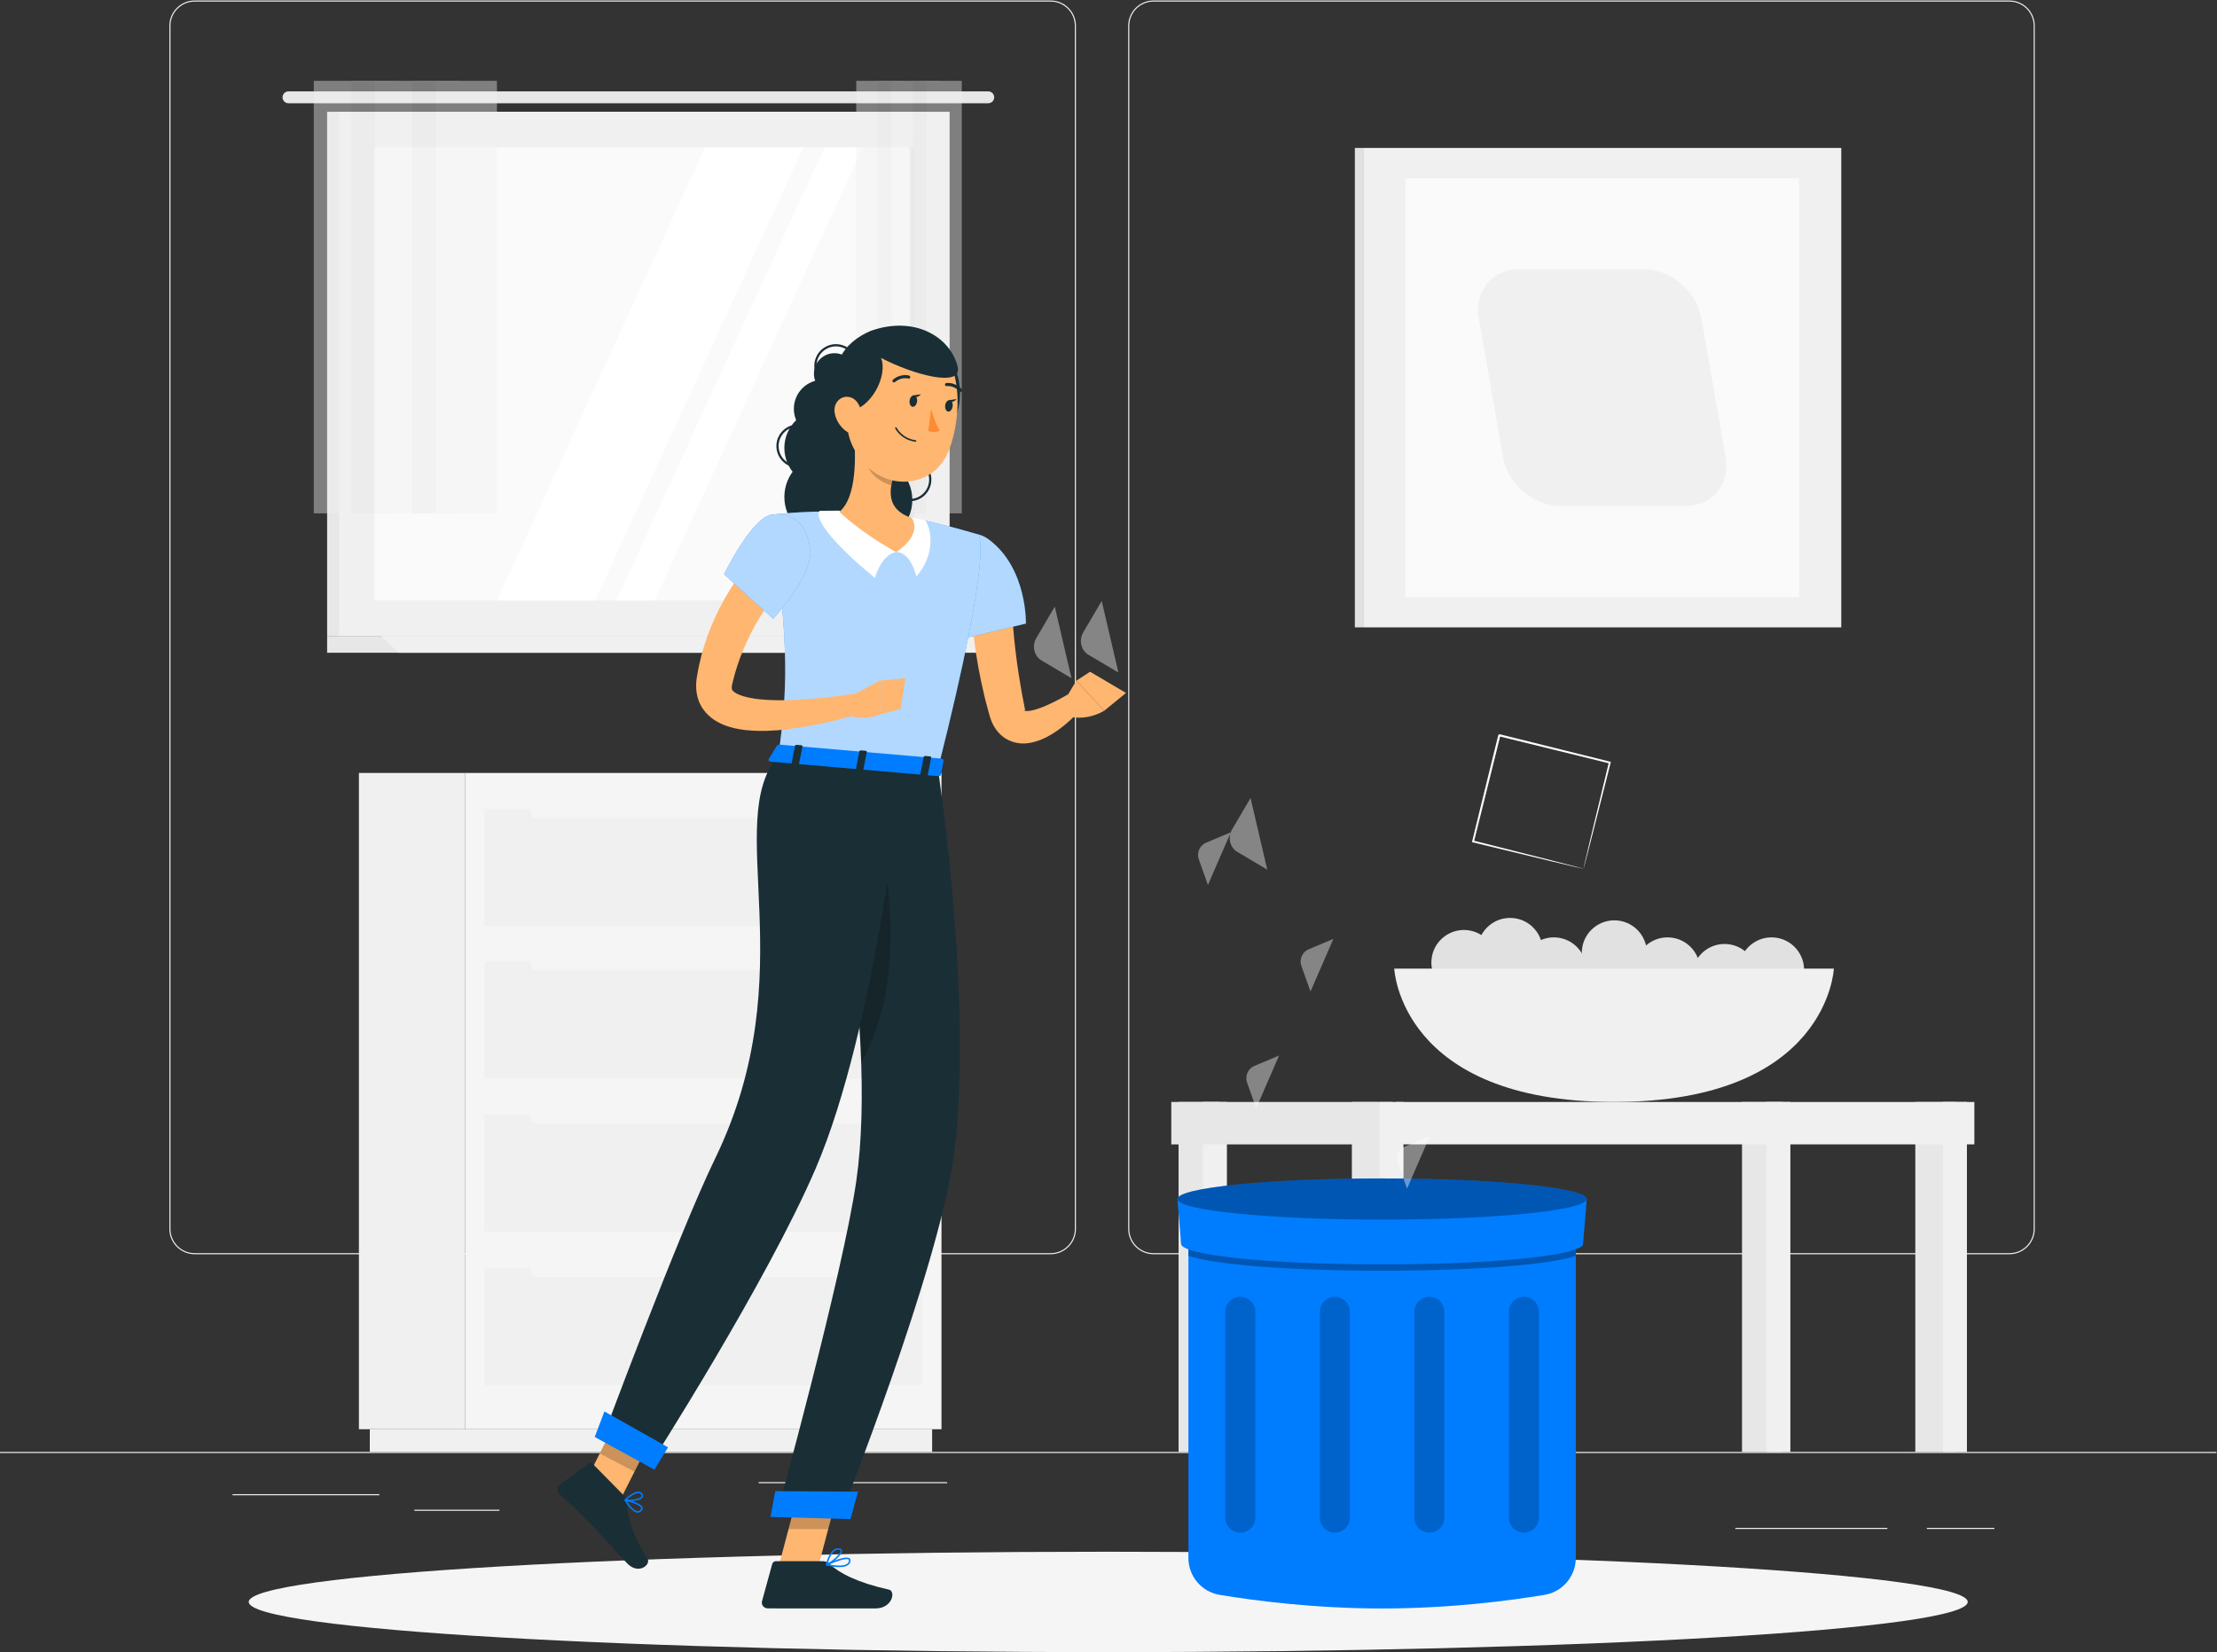 <?xml version="1.0" encoding="UTF-8" standalone="no"?>
<!-- Created with Inkscape (http://www.inkscape.org/) -->

<svg
   version="1.1"
   id="svg883"
   width="666.667"
   height="496.812"
   viewBox="0 0 666.667 496.812"
   sodipodi:docname="3173470.svg"
   inkscape:version="1.2.2 (732a01da63, 2022-12-09)"
   xmlns:inkscape="http://www.inkscape.org/namespaces/inkscape"
   xmlns:sodipodi="http://sodipodi.sourceforge.net/DTD/sodipodi-0.dtd"
   xmlns:xlink="http://www.w3.org/1999/xlink"
   xmlns="http://www.w3.org/2000/svg"
   xmlns:svg="http://www.w3.org/2000/svg">
  <rect x="0" y="0" width="666.667" height="496.812" fill="#333333" stroke="none"/>
  <defs
     id="defs887">
    <clipPath
       clipPathUnits="userSpaceOnUse"
       id="clipPath913">
      <path
         d="M 0,500 H 500 V 0 H 0 Z"
         id="path911" />
    </clipPath>
    <clipPath
       clipPathUnits="userSpaceOnUse"
       id="clipPath997">
      <path
         d="M 70.787,426.934 H 112.106 V 329.342 H 70.787 Z"
         id="path995" />
    </clipPath>
    <clipPath
       clipPathUnits="userSpaceOnUse"
       id="clipPath1019">
      <path
         d="m 193.156,426.934 h 23.811 v -97.592 h -23.811 z"
         id="path1017" />
    </clipPath>
    <clipPath
       clipPathUnits="userSpaceOnUse"
       id="clipPath1093">
      <path
         d="M 0,500 H 500 V 0 H 0 Z"
         id="path1091" />
    </clipPath>
    <clipPath
       clipPathUnits="userSpaceOnUse"
       id="clipPath1105">
      <path
         d="M 76.791,394.599 H 416.151 V 120.823 H 76.791 Z"
         id="path1103" />
    </clipPath>
    <clipPath
       clipPathUnits="userSpaceOnUse"
       id="clipPath1121">
      <path
         d="M 0,500 H 500 V 0 H 0 Z"
         id="path1119" />
    </clipPath>
    <clipPath
       clipPathUnits="userSpaceOnUse"
       id="clipPath1133">
      <path
         d="M 0,500 H 500 V 0 H 0 Z"
         id="path1131" />
    </clipPath>
    <clipPath
       clipPathUnits="userSpaceOnUse"
       id="clipPath1145">
      <path
         d="m 268.085,173.226 h 87.396 v -14.744 h -87.396 z"
         id="path1143" />
    </clipPath>
    <clipPath
       clipPathUnits="userSpaceOnUse"
       id="clipPath1169">
      <path
         d="m 265.609,179.303 h 92.346 v -9.289 h -92.346 z"
         id="path1167" />
    </clipPath>
    <clipPath
       clipPathUnits="userSpaceOnUse"
       id="clipPath1185">
      <path
         d="m 276.406,152.609 h 6.783 V 99.392 h -6.783 z"
         id="path1183" />
    </clipPath>
    <clipPath
       clipPathUnits="userSpaceOnUse"
       id="clipPath1201">
      <path
         d="m 340.376,152.609 h 6.782 V 99.392 h -6.782 z"
         id="path1199" />
    </clipPath>
    <clipPath
       clipPathUnits="userSpaceOnUse"
       id="clipPath1217">
      <path
         d="m 319.052,152.609 h 6.783 V 99.392 h -6.783 z"
         id="path1215" />
    </clipPath>
    <clipPath
       clipPathUnits="userSpaceOnUse"
       id="clipPath1233">
      <path
         d="m 297.729,152.609 h 6.783 V 99.392 h -6.783 z"
         id="path1231" />
    </clipPath>
    <clipPath
       clipPathUnits="userSpaceOnUse"
       id="clipPath1249">
      <path
         d="M 0,500 H 500 V 0 H 0 Z"
         id="path1247" />
    </clipPath>
    <clipPath
       clipPathUnits="userSpaceOnUse"
       id="clipPath1297">
      <path
         d="m 212.933,324.662 h 18.495 v -23.829 h -18.495 z"
         id="path1295" />
    </clipPath>
    <clipPath
       clipPathUnits="userSpaceOnUse"
       id="clipPath1337">
      <path
         d="m 177.883,111.561 h 11.739 v -11.367 h -11.739 z"
         id="path1335" />
    </clipPath>
    <clipPath
       clipPathUnits="userSpaceOnUse"
       id="clipPath1353">
      <path
         d="m 135.292,126.769 h 12.636 V 113.15 h -12.636 z"
         id="path1351" />
    </clipPath>
    <clipPath
       clipPathUnits="userSpaceOnUse"
       id="clipPath1373">
      <path
         d="m 173.909,329.764 h 47.292 v -58.078 h -47.292 z"
         id="path1371" />
    </clipPath>
    <clipPath
       clipPathUnits="userSpaceOnUse"
       id="clipPath1401">
      <path
         d="m 195.632,344.103 h 6.196 v -8.426 h -6.196 z"
         id="path1399" />
    </clipPath>
    <clipPath
       clipPathUnits="userSpaceOnUse"
       id="clipPath1437">
      <path
         d="m 189.893,260.823 h 10.991 v -55.396 h -10.991 z"
         id="path1435" />
    </clipPath>
    <clipPath
       clipPathUnits="userSpaceOnUse"
       id="clipPath1513">
      <path
         d="m 218.271,292.526 h 37.724 v -40.473 h -37.724 z"
         id="path1511" />
    </clipPath>
    <clipPath
       clipPathUnits="userSpaceOnUse"
       id="clipPath1545">
      <path
         d="m 218.16,261.914 h 19.192 v -8.111 H 218.16 Z"
         id="path1543" />
    </clipPath>
    <clipPath
       clipPathUnits="userSpaceOnUse"
       id="clipPath1577">
      <path
         d="m 163.328,329.164 h 19.489 v -23.61 h -19.489 z"
         id="path1575" />
    </clipPath>
    <clipPath
       clipPathUnits="userSpaceOnUse"
       id="clipPath1613">
      <path
         d="M 0,500 H 500 V 0 H 0 Z"
         id="path1611" />
    </clipPath>
    <clipPath
       clipPathUnits="userSpaceOnUse"
       id="clipPath1625">
      <path
         d="m 225.179,294.394 h 40.43 V 274.22 h -40.43 z"
         id="path1623" />
    </clipPath>
    <clipPath
       clipPathUnits="userSpaceOnUse"
       id="clipPath1645">
      <path
         d="m 225.079,294.394 h 40.53 V 274.7 h -40.53 z"
         id="path1643" />
    </clipPath>
    <clipPath
       clipPathUnits="userSpaceOnUse"
       id="clipPath1665">
      <path
         d="m 282.894,268.487 h 32.595 v -30.438 h -32.595 z"
         id="path1663" />
    </clipPath>
    <clipPath
       clipPathUnits="userSpaceOnUse"
       id="clipPath1685">
      <path
         d="m 282.894,268.487 h 32.595 v -30.438 h -32.595 z"
         id="path1683" />
    </clipPath>
    <clipPath
       clipPathUnits="userSpaceOnUse"
       id="clipPath1705">
      <path
         d="m 295.631,217.218 h 28.576 v -29.299 h -28.576 z"
         id="path1703" />
    </clipPath>
    <clipPath
       clipPathUnits="userSpaceOnUse"
       id="clipPath1725">
      <path
         d="m 295.631,217.218 h 28.576 v -29.581 h -28.576 z"
         id="path1723" />
    </clipPath>
    <clipPath
       clipPathUnits="userSpaceOnUse"
       id="clipPath3345">
      <path
         d="m 209.999,278.597 h 13.296 v -17.442 h -13.296 z"
         id="path3343" />
    </clipPath>
    <clipPath
       clipPathUnits="userSpaceOnUse"
       id="clipPath4585">
      <use
         x="0"
         y="0"
         xlink:href="#g4581"
         id="use4587" />
    </clipPath>
    <clipPath
       clipPathUnits="userSpaceOnUse"
       id="clipPath4832">
      <g
         inkscape:label="Clip"
         id="use4834">
        <g
           id="g4838"
           transform="matrix(0.638,0,0,0.671,355.671,248.724)"
           style="fill:#007cff;fill-opacity:1">
          <path
             d="m 0,0 -36.511,9.028 c -1.774,0.439 -2.856,2.232 -2.417,4.005 l 12.164,49.197 c 0.438,1.773 2.232,2.855 4.006,2.417 L 2.772,58.334 13.548,41.011 4.006,2.418 C 3.567,0.644 1.774,-0.438 0,0"
             style="fill:#007cff;fill-opacity:1;fill-rule:nonzero;stroke:none"
             id="path4836" />
        </g>
        <g
           id="g4842"
           transform="matrix(0.638,0,0,0.671,354.576,260.114)">
          <path
             d="m 0,0 c -0.032,-0.128 -5.655,1.152 -12.558,2.859 -6.906,1.707 -12.477,3.195 -12.445,3.324 0.032,0.128 5.654,-1.153 12.56,-2.861 C -5.54,1.615 0.032,0.128 0,0"
             style="fill:#ffffff;fill-opacity:1;fill-rule:nonzero;stroke:none"
             id="path4840" />
        </g>
        <g
           id="g4846"
           transform="matrix(0.638,0,0,0.671,355.72,264.166)">
          <path
             d="m 0,0 c -0.031,-0.128 -5.655,1.152 -12.558,2.859 -6.906,1.708 -12.476,3.196 -12.445,3.324 0.032,0.128 5.654,-1.153 12.56,-2.86 C -5.54,1.616 0.032,0.128 0,0"
             style="fill:#ffffff;fill-opacity:1;fill-rule:nonzero;stroke:none"
             id="path4844" />
        </g>
        <g
           id="g4850"
           transform="matrix(0.638,0,0,0.671,356.562,268.297)">
          <path
             d="m 0,0 c -0.032,-0.128 -5.612,1.142 -12.463,2.836 -6.854,1.694 -12.382,3.171 -12.35,3.299 0.031,0.128 5.611,-1.141 12.464,-2.836 C -5.498,1.605 0.032,0.128 0,0"
             style="fill:#ffffff;fill-opacity:1;fill-rule:nonzero;stroke:none"
             id="path4848" />
        </g>
        <g
           id="g4862"
           transform="matrix(0.638,0,0,0.671,221.951,100.98)">
          <g
             id="g4852" />
          <g
             id="g4860">
            <g
               clip-path="url(#clipPath3345)"
               opacity="0.4"
               id="g4858">
              <g
                 transform="translate(212.549,278.597)"
                 id="g4856">
                <path
                   d="m 0,0 -2.417,-9.777 c -0.598,-2.416 0.876,-4.86 3.293,-5.457 l 9.871,-2.208 z"
                   style="fill:#ffffff;fill-opacity:1;fill-rule:nonzero;stroke:none"
                   id="path4854" />
              </g>
            </g>
          </g>
        </g>
      </g>
    </clipPath>
  </defs>
  <sodipodi:namedview
     id="namedview885"
     pagecolor="#ffffff"
     bordercolor="#000000"
     borderopacity="0.25"
     inkscape:showpageshadow="2"
     inkscape:pageopacity="0.0"
     inkscape:pagecheckerboard="0"
     inkscape:deskcolor="#d1d1d1"
     showgrid="false"
     inkscape:zoom="0.58442374"
     inkscape:cx="253.24091"
     inkscape:cy="339.65082"
     inkscape:window-width="1366"
     inkscape:window-height="706"
     inkscape:window-x="-8"
     inkscape:window-y="-8"
     inkscape:window-maximized="1"
     inkscape:current-layer="g891">
    <inkscape:page
       x="0"
       y="0"
       id="page889"
       width="666.667"
       height="496.812" />
  </sodipodi:namedview>
  <g
     id="g891"
     inkscape:groupmode="layer"
     inkscape:label="Page 1"
     transform="matrix(1.333,0,0,-1.333,0,593.397)">
    <path
       d="m 0,117.352 h 500 v 0.249 H 0 Z"
       style="fill:#ececec;fill-opacity:1;fill-rule:nonzero;stroke:none"
       id="path893" />
    <path
       d="m 52.459,107.828 h 33.122 v 0.25 H 52.459 Z"
       style="fill:#ececec;fill-opacity:1;fill-rule:nonzero;stroke:none"
       id="path895" />
    <path
       d="m 171.139,110.542 h 42.528 v 0.25 h -42.528 z"
       style="fill:#ececec;fill-opacity:1;fill-rule:nonzero;stroke:none"
       id="path897" />
    <path
       d="m 93.475,104.319 h 19.193 v 0.25 H 93.475 Z"
       style="fill:#ececec;fill-opacity:1;fill-rule:nonzero;stroke:none"
       id="path899" />
    <path
       d="m 434.667,100.222 h 15.234 v 0.25 h -15.234 z"
       style="fill:#ececec;fill-opacity:1;fill-rule:nonzero;stroke:none"
       id="path901" />
    <path
       d="m 391.472,100.222 h 34.292 v 0.25 h -34.292 z"
       style="fill:#ececec;fill-opacity:1;fill-rule:nonzero;stroke:none"
       id="path903" />
    <path
       d="m 308,107.417 h 23.833 v 0.249 H 308 Z"
       style="fill:#ececec;fill-opacity:1;fill-rule:nonzero;stroke:none"
       id="path905" />
    <g
       id="g907">
      <g
         id="g909"
         clip-path="url(#clipPath913)">
        <g
           id="g915"
           transform="translate(43.915,444.797)">
          <path
             d="m 0,0 c -3.01,0 -5.458,-2.448 -5.458,-5.458 v -271.431 c 0,-3.01 2.448,-5.458 5.458,-5.458 h 193.099 c 3.008,0 5.457,2.448 5.457,5.458 V -5.458 c 0,3.01 -2.449,5.458 -5.457,5.458 z M 193.099,-282.597 H 0 c -3.147,0 -5.708,2.56 -5.708,5.708 V -5.458 c 0,3.147 2.561,5.708 5.708,5.708 h 193.099 c 3.146,0 5.707,-2.561 5.707,-5.708 v -271.431 c 0,-3.148 -2.561,-5.708 -5.707,-5.708"
             style="fill:#ececec;fill-opacity:1;fill-rule:nonzero;stroke:none"
             id="path917" />
        </g>
        <g
           id="g919"
           transform="translate(260.212,444.797)">
          <path
             d="m 0,0 c -3.009,0 -5.457,-2.448 -5.457,-5.458 v -271.431 c 0,-3.01 2.448,-5.458 5.457,-5.458 h 193.099 c 3.009,0 5.458,2.448 5.458,5.458 V -5.458 c 0,3.01 -2.449,5.458 -5.458,5.458 z M 193.099,-282.597 H 0 c -3.146,0 -5.707,2.56 -5.707,5.708 V -5.458 c 0,3.147 2.561,5.708 5.707,5.708 h 193.099 c 3.147,0 5.708,-2.561 5.708,-5.708 v -271.431 c 0,-3.148 -2.561,-5.708 -5.708,-5.708"
             style="fill:#ececec;fill-opacity:1;fill-rule:nonzero;stroke:none"
             id="path921" />
        </g>
        <path
           d="M 307.499,303.624 H 415.367 V 411.783 H 307.499 Z"
           style="fill:#f0f0f0;fill-opacity:1;fill-rule:nonzero;stroke:none"
           id="path923" />
        <path
           d="m 307.499,303.624 h -1.862 v 108.159 h 1.862 z"
           style="fill:#e1e1e1;fill-opacity:1;fill-rule:nonzero;stroke:none"
           id="path925" />
        <path
           d="m 317.022,310.455 h 88.822 v 94.497 h -88.822 z"
           style="fill:#fafafa;fill-opacity:1;fill-rule:nonzero;stroke:none"
           id="path927" />
        <g
           id="g929"
           transform="translate(352.03,330.997)">
          <path
             d="m 0,0 h 28.129 c 6.097,0 10.176,4.942 9.112,11.039 l -5.47,31.336 C 30.707,48.472 24.902,53.414 18.806,53.414 H -9.323 c -6.097,0 -10.176,-4.942 -9.112,-11.039 l 5.47,-31.336 C -11.901,4.942 -6.097,0 0,0"
             style="fill:#f0f0f0;fill-opacity:1;fill-rule:nonzero;stroke:none"
             id="path931" />
        </g>
        <path
           d="M 104.963,122.724 H 80.966 v 148.054 h 23.997 z"
           style="fill:#f0f0f0;fill-opacity:1;fill-rule:nonzero;stroke:none"
           id="path933" />
        <path
           d="M 210.277,122.724 H 83.422 v -5.107 h 126.855 z"
           style="fill:#f0f0f0;fill-opacity:1;fill-rule:nonzero;stroke:none"
           id="path935" />
        <path
           d="M 104.963,122.724 H 212.387 V 270.778 H 104.963 Z"
           style="fill:#f5f5f5;fill-opacity:1;fill-rule:nonzero;stroke:none"
           id="path937" />
        <path
           d="m 109.282,167.248 h 98.785 v 26.437 h -98.785 z"
           style="fill:#f0f0f0;fill-opacity:1;fill-rule:nonzero;stroke:none"
           id="path939" />
        <path
           d="m 109.282,132.646 h 98.785 v 26.437 h -98.785 z"
           style="fill:#f0f0f0;fill-opacity:1;fill-rule:nonzero;stroke:none"
           id="path941" />
        <g
           id="g943"
           transform="translate(196.375,191.681)">
          <path
             d="m 0,0 h -75.401 c -0.648,0 -1.178,0.53 -1.178,1.178 v 1.269 c 0,0.648 0.53,1.178 1.178,1.178 H 0 c 0.648,0 1.179,-0.53 1.179,-1.178 V 1.178 C 1.179,0.53 0.648,0 0,0"
             style="fill:#f5f5f5;fill-opacity:1;fill-rule:nonzero;stroke:none"
             id="path945" />
        </g>
        <g
           id="g947"
           transform="translate(196.375,157.079)">
          <path
             d="m 0,0 h -75.401 c -0.648,0 -1.178,0.53 -1.178,1.179 v 1.268 c 0,0.648 0.53,1.178 1.178,1.178 H 0 c 0.648,0 1.179,-0.53 1.179,-1.178 V 1.179 C 1.179,0.53 0.648,0 0,0"
             style="fill:#f5f5f5;fill-opacity:1;fill-rule:nonzero;stroke:none"
             id="path949" />
        </g>
        <path
           d="m 109.282,236.177 h 98.785 v 26.437 h -98.785 z"
           style="fill:#f0f0f0;fill-opacity:1;fill-rule:nonzero;stroke:none"
           id="path951" />
        <path
           d="m 109.282,201.849 h 98.785 v 26.437 h -98.785 z"
           style="fill:#f0f0f0;fill-opacity:1;fill-rule:nonzero;stroke:none"
           id="path953" />
        <g
           id="g955"
           transform="translate(196.375,260.609)">
          <path
             d="m 0,0 h -75.401 c -0.648,0 -1.178,0.53 -1.178,1.178 v 1.269 c 0,0.648 0.53,1.178 1.178,1.178 H 0 c 0.648,0 1.179,-0.53 1.179,-1.178 V 1.178 C 1.179,0.53 0.648,0 0,0"
             style="fill:#f5f5f5;fill-opacity:1;fill-rule:nonzero;stroke:none"
             id="path957" />
        </g>
        <g
           id="g959"
           transform="translate(196.375,226.282)">
          <path
             d="m 0,0 h -75.401 c -0.648,0 -1.178,0.53 -1.178,1.178 v 1.269 c 0,0.648 0.53,1.178 1.178,1.178 H 0 c 0.648,0 1.179,-0.53 1.179,-1.178 V 1.178 C 1.179,0.53 0.648,0 0,0"
             style="fill:#f5f5f5;fill-opacity:1;fill-rule:nonzero;stroke:none"
             id="path961" />
        </g>
        <path
           d="M 208.505,301.68 H 73.794 v 118.261 h 134.711 z"
           style="fill:#e7e7e7;fill-opacity:1;fill-rule:nonzero;stroke:none"
           id="path963" />
        <g
           id="g965"
           transform="translate(222.941,424.541)">
          <path
             d="m 0,0 h -157.868 c -0.738,0 -1.337,-0.599 -1.337,-1.337 0,-0.739 0.599,-1.338 1.337,-1.338 H 0 c 0.739,0 1.338,0.599 1.338,1.338 C 1.338,-0.599 0.739,0 0,0"
             style="fill:#e7e7e7;fill-opacity:1;fill-rule:nonzero;stroke:none"
             id="path967" />
        </g>
        <path
           d="M 214.222,301.68 H 76.465 v 118.261 h 137.757 z"
           style="fill:#f0f0f0;fill-opacity:1;fill-rule:nonzero;stroke:none"
           id="path969" />
        <g
           id="g971"
           transform="translate(208.505,301.68)">
          <path
             d="M 0,0 H -134.711 V -3.788 H 3.938 Z"
             style="fill:#e7e7e7;fill-opacity:1;fill-rule:nonzero;stroke:none"
             id="path973" />
        </g>
        <g
           id="g975"
           transform="translate(223.744,301.68)">
          <path
             d="m 0,0 h -137.757 l 3.939,-3.788 H 3.938 Z"
             style="fill:#f0f0f0;fill-opacity:1;fill-rule:nonzero;stroke:none"
             id="path977" />
        </g>
        <path
           d="M 84.467,411.938 H 206.219 V 309.682 H 84.467 Z"
           style="fill:#fafafa;fill-opacity:1;fill-rule:nonzero;stroke:none"
           id="path979" />
        <g
           id="g981"
           transform="translate(112.106,309.682)">
          <path
             d="M 0,0 46.97,102.256 H 69.142 L 22.173,0 Z"
             style="fill:#ffffff;fill-opacity:1;fill-rule:nonzero;stroke:none"
             id="path983" />
        </g>
        <g
           id="g985"
           transform="translate(139.041,309.682)">
          <path
             d="m 0,0 46.969,102.256 h 8.644 L 8.644,0 Z"
             style="fill:#ffffff;fill-opacity:1;fill-rule:nonzero;stroke:none"
             id="path987" />
        </g>
        <path
           d="m 205.202,411.938 h 1.017 V 309.682 h -1.017 z"
           style="fill:#e7e7e7;fill-opacity:1;fill-rule:nonzero;stroke:none"
           id="path989" />
        <g
           id="g991">
          <g
             id="g993" />
          <g
             id="g1011">
            <g
               clip-path="url(#clipPath997)"
               opacity="0.4"
               id="g1009">
              <path
                 d="M 84.561,329.342 H 70.788 v 97.592 h 13.773 z"
                 style="fill:#f0f0f0;fill-opacity:1;fill-rule:nonzero;stroke:none"
                 id="path999" />
              <path
                 d="m 89.926,329.342 h -10.73 v 97.592 h 10.73 z"
                 style="fill:#e7e7e7;fill-opacity:1;fill-rule:nonzero;stroke:none"
                 id="path1001" />
              <path
                 d="M 98.333,329.342 H 84.561 v 97.592 h 13.772 z"
                 style="fill:#f0f0f0;fill-opacity:1;fill-rule:nonzero;stroke:none"
                 id="path1003" />
              <path
                 d="m 103.698,329.342 h -10.73 v 97.592 h 10.73 z"
                 style="fill:#e7e7e7;fill-opacity:1;fill-rule:nonzero;stroke:none"
                 id="path1005" />
              <path
                 d="M 112.105,329.342 H 98.333 v 97.592 h 13.772 z"
                 style="fill:#f0f0f0;fill-opacity:1;fill-rule:nonzero;stroke:none"
                 id="path1007" />
            </g>
          </g>
        </g>
        <g
           id="g1013">
          <g
             id="g1015" />
          <g
             id="g1033">
            <g
               clip-path="url(#clipPath1019)"
               opacity="0.4"
               id="g1031">
              <path
                 d="m 201.093,329.342 h -7.937 v 97.592 h 7.937 z"
                 style="fill:#f0f0f0;fill-opacity:1;fill-rule:nonzero;stroke:none"
                 id="path1021" />
              <path
                 d="m 204.185,329.342 h -6.184 v 97.592 h 6.184 z"
                 style="fill:#e7e7e7;fill-opacity:1;fill-rule:nonzero;stroke:none"
                 id="path1023" />
              <path
                 d="m 209.03,329.342 h -7.937 v 97.592 h 7.937 z"
                 style="fill:#f0f0f0;fill-opacity:1;fill-rule:nonzero;stroke:none"
                 id="path1025" />
              <path
                 d="m 212.122,329.342 h -6.184 v 97.592 h 6.184 z"
                 style="fill:#e7e7e7;fill-opacity:1;fill-rule:nonzero;stroke:none"
                 id="path1027" />
              <path
                 d="m 216.967,329.342 h -7.937 v 97.592 h 7.937 z"
                 style="fill:#f0f0f0;fill-opacity:1;fill-rule:nonzero;stroke:none"
                 id="path1029" />
            </g>
          </g>
        </g>
        <g
           id="g1035"
           transform="translate(356.851,230.786)">
          <path
             d="m 0,0 c -0.333,-4.044 2.676,-7.592 6.72,-7.924 4.044,-0.333 7.592,2.676 7.924,6.72 C 14.977,2.839 11.968,6.387 7.924,6.72 3.88,7.052 0.332,4.044 0,0"
             style="fill:#e1e1e1;fill-opacity:1;fill-rule:nonzero;stroke:none"
             id="path1037" />
        </g>
        <g
           id="g1039"
           transform="translate(368.851,226.943)">
          <path
             d="m 0,0 c -0.333,-4.043 2.676,-7.591 6.72,-7.924 4.044,-0.332 7.592,2.676 7.924,6.72 C 14.977,2.84 11.968,6.388 7.924,6.72 3.88,7.053 0.332,4.044 0,0"
             style="fill:#e1e1e1;fill-opacity:1;fill-rule:nonzero;stroke:none"
             id="path1041" />
        </g>
        <g
           id="g1043"
           transform="translate(381.715,225.453)">
          <path
             d="m 0,0 c -0.332,-4.044 2.677,-7.591 6.721,-7.924 4.043,-0.333 7.591,2.676 7.924,6.72 C 14.978,2.84 11.969,6.388 7.925,6.72 3.881,7.053 0.333,4.044 0,0"
             style="fill:#e1e1e1;fill-opacity:1;fill-rule:nonzero;stroke:none"
             id="path1045" />
        </g>
        <g
           id="g1047"
           transform="translate(343.2,226.943)">
          <path
             d="m 0,0 c -0.332,-4.043 2.677,-7.591 6.72,-7.924 4.044,-0.332 7.592,2.676 7.925,6.72 C 14.977,2.84 11.969,6.388 7.925,6.72 3.881,7.053 0.333,4.044 0,0"
             style="fill:#e1e1e1;fill-opacity:1;fill-rule:nonzero;stroke:none"
             id="path1049" />
        </g>
        <g
           id="g1051"
           transform="translate(392.312,226.943)">
          <path
             d="m 0,0 c -0.333,-4.043 2.676,-7.591 6.72,-7.924 4.044,-0.332 7.592,2.676 7.925,6.72 C 14.977,2.84 11.968,6.388 7.924,6.72 3.881,7.053 0.333,4.044 0,0"
             style="fill:#e1e1e1;fill-opacity:1;fill-rule:nonzero;stroke:none"
             id="path1053" />
        </g>
        <g
           id="g1055"
           transform="translate(333.334,231.332)">
          <path
             d="m 0,0 c -0.332,-4.044 2.677,-7.592 6.721,-7.924 4.043,-0.333 7.591,2.675 7.924,6.719 C 14.977,2.839 11.969,6.387 7.925,6.72 3.881,7.052 0.333,4.043 0,0"
             style="fill:#e1e1e1;fill-opacity:1;fill-rule:nonzero;stroke:none"
             id="path1057" />
        </g>
        <g
           id="g1059"
           transform="translate(322.921,228.611)">
          <path
             d="m 0,0 c -0.333,-4.044 2.676,-7.591 6.72,-7.924 4.044,-0.333 7.592,2.676 7.924,6.72 C 14.977,2.839 11.968,6.387 7.924,6.72 3.88,7.052 0.332,4.044 0,0"
             style="fill:#e1e1e1;fill-opacity:1;fill-rule:nonzero;stroke:none"
             id="path1061" />
        </g>
        <g
           id="g1063"
           transform="translate(314.525,226.633)">
          <path
             d="M 0,0 C 0,0 1.261,-30.078 49.584,-30.078 97.906,-30.078 99.167,0 99.167,0 Z"
             style="fill:#f0f0f0;fill-opacity:1;fill-rule:nonzero;stroke:none"
             id="path1065" />
        </g>
        <path
           d="m 441.254,117.603 h -9.186 v 78.953 h 9.186 z"
           style="fill:#e7e7e7;fill-opacity:1;fill-rule:nonzero;stroke:none"
           id="path1067" />
        <path
           d="m 443.713,117.603 h -5.411 v 78.953 h 5.411 z"
           style="fill:#f0f0f0;fill-opacity:1;fill-rule:nonzero;stroke:none"
           id="path1069" />
        <path
           d="m 402.16,117.603 h -9.186 v 78.953 h 9.186 z"
           style="fill:#e7e7e7;fill-opacity:1;fill-rule:nonzero;stroke:none"
           id="path1071" />
        <path
           d="m 403.883,117.603 h -5.411 v 78.953 h 5.411 z"
           style="fill:#f0f0f0;fill-opacity:1;fill-rule:nonzero;stroke:none"
           id="path1073" />
        <path
           d="m 314.932,186.983 h 130.457 v 9.573 H 314.932 Z"
           style="fill:#f0f0f0;fill-opacity:1;fill-rule:nonzero;stroke:none"
           id="path1075" />
        <path
           d="m 275.056,117.603 h -9.187 v 78.953 h 9.187 z"
           style="fill:#e7e7e7;fill-opacity:1;fill-rule:nonzero;stroke:none"
           id="path1077" />
        <path
           d="m 276.777,117.603 h -5.41 v 78.953 h 5.41 z"
           style="fill:#f0f0f0;fill-opacity:1;fill-rule:nonzero;stroke:none"
           id="path1079" />
        <path
           d="m 264.228,186.983 h 46.773 v 9.573 h -46.773 z"
           style="fill:#e7e7e7;fill-opacity:1;fill-rule:nonzero;stroke:none"
           id="path1081" />
        <path
           d="m 314.149,117.603 h -9.186 v 78.953 h 9.186 z"
           style="fill:#e7e7e7;fill-opacity:1;fill-rule:nonzero;stroke:none"
           id="path1083" />
        <path
           d="m 316.607,117.603 h -5.41 v 78.953 h 5.41 z"
           style="fill:#f0f0f0;fill-opacity:1;fill-rule:nonzero;stroke:none"
           id="path1085" />
      </g>
    </g>
    <g
       id="g1115">
      <g
         id="g1117"
         clip-path="url(#clipPath1121)">
        <g
           id="g1123"
           transform="translate(443.89,83.762)">
          <path
             d="m 0,0 c 0,-6.254 -86.808,-11.324 -193.89,-11.324 -107.082,0 -193.888,5.07 -193.888,11.324 0,6.253 86.806,11.323 193.888,11.323 C -86.808,11.323 0,6.253 0,0"
             style="fill:#f5f5f5;fill-opacity:1;fill-rule:nonzero;stroke:none"
             id="path1125" />
        </g>
      </g>
    </g>
    <g
       id="g1127">
      <g
         id="g1129"
         clip-path="url(#clipPath1133)">
        <g
           id="g1135"
           transform="translate(355.478,93.69)">
          <path
             d="m 0,0 c 0,-4.128 -2.975,-7.654 -7.048,-8.331 -7.793,-1.294 -21.296,-3.073 -36.647,-3.073 -15.352,0 -28.855,1.779 -36.648,3.073 -4.073,0.677 -7.048,4.203 -7.048,8.331 V 80.968 H 0 Z"
             style="fill:#007cff;fill-opacity:1;fill-rule:nonzero;stroke:none"
             id="path1137" />
        </g>
        <g
           id="g1139">
          <g
             id="g1141" />
          <g
             id="g1153">
            <g
               clip-path="url(#clipPath1145)"
               opacity="0.3"
               id="g1151">
              <g
                 transform="translate(268.085,173.226)"
                 id="g1149">
                <path
                   d="m 0,0 v -11.363 c 5.259,-1.949 22.526,-3.381 43.692,-3.381 21.189,0 38.468,1.432 43.704,3.381 V 0 Z"
                   style="fill:#000000;fill-opacity:1;fill-rule:nonzero;stroke:none"
                   id="path1147" />
              </g>
            </g>
          </g>
        </g>
        <g
           id="g1155"
           transform="translate(357.123,164.557)">
          <path
             d="m 0,0 c 0,-2.565 -19.84,-4.645 -45.341,-4.645 -25.501,0 -45.342,2.08 -45.342,4.645 l -0.831,10.101 H 0.832 Z"
             style="fill:#007cff;fill-opacity:1;fill-rule:nonzero;stroke:none"
             id="path1157" />
        </g>
        <g
           id="g1159"
           transform="translate(357.955,174.658)">
          <path
             d="m 0,0 c 0,2.565 -20.672,4.645 -46.173,4.645 -25.501,0 -46.173,-2.08 -46.173,-4.645 0,-2.565 20.672,-4.644 46.173,-4.644 C -20.672,-4.644 0,-2.565 0,0"
             style="fill:#007cff;fill-opacity:1;fill-rule:nonzero;stroke:none"
             id="path1161" />
        </g>
        <g
           id="g1163">
          <g
             id="g1165" />
          <g
             id="g1177">
            <g
               clip-path="url(#clipPath1169)"
               opacity="0.3"
               id="g1175">
              <g
                 transform="translate(357.955,174.658)"
                 id="g1173">
                <path
                   d="m 0,0 c 0,2.565 -20.672,4.645 -46.173,4.645 -25.501,0 -46.173,-2.08 -46.173,-4.645 0,-2.565 20.672,-4.644 46.173,-4.644 C -20.672,-4.644 0,-2.565 0,0"
                   style="fill:#000000;fill-opacity:1;fill-rule:nonzero;stroke:none"
                   id="path1171" />
              </g>
            </g>
          </g>
        </g>
        <g
           id="g1179">
          <g
             id="g1181" />
          <g
             id="g1193">
            <g
               clip-path="url(#clipPath1185)"
               opacity="0.2"
               id="g1191">
              <g
                 transform="translate(279.798,99.392)"
                 id="g1189">
                <path
                   d="m 0,0 v 0 c -1.865,0 -3.392,1.526 -3.392,3.391 v 46.434 c 0,1.865 1.527,3.391 3.392,3.391 1.865,0 3.391,-1.526 3.391,-3.391 V 3.391 C 3.391,1.526 1.865,0 0,0"
                   style="fill:#000000;fill-opacity:1;fill-rule:nonzero;stroke:none"
                   id="path1187" />
              </g>
            </g>
          </g>
        </g>
        <g
           id="g1195">
          <g
             id="g1197" />
          <g
             id="g1209">
            <g
               clip-path="url(#clipPath1201)"
               opacity="0.2"
               id="g1207">
              <g
                 transform="translate(343.767,99.392)"
                 id="g1205">
                <path
                   d="m 0,0 v 0 c -1.865,0 -3.391,1.526 -3.391,3.391 v 46.434 c 0,1.865 1.526,3.391 3.391,3.391 1.865,0 3.392,-1.526 3.392,-3.391 V 3.391 C 3.392,1.526 1.865,0 0,0"
                   style="fill:#000000;fill-opacity:1;fill-rule:nonzero;stroke:none"
                   id="path1203" />
              </g>
            </g>
          </g>
        </g>
        <g
           id="g1211">
          <g
             id="g1213" />
          <g
             id="g1225">
            <g
               clip-path="url(#clipPath1217)"
               opacity="0.2"
               id="g1223">
              <g
                 transform="translate(322.443,99.392)"
                 id="g1221">
                <path
                   d="m 0,0 v 0 c -1.865,0 -3.391,1.526 -3.391,3.391 v 46.434 c 0,1.865 1.526,3.391 3.391,3.391 1.865,0 3.392,-1.526 3.392,-3.391 V 3.391 C 3.392,1.526 1.865,0 0,0"
                   style="fill:#000000;fill-opacity:1;fill-rule:nonzero;stroke:none"
                   id="path1219" />
              </g>
            </g>
          </g>
        </g>
        <g
           id="g1227">
          <g
             id="g1229" />
          <g
             id="g1241">
            <g
               clip-path="url(#clipPath1233)"
               opacity="0.2"
               id="g1239">
              <g
                 transform="translate(301.12,99.392)"
                 id="g1237">
                <path
                   d="m 0,0 v 0 c -1.864,0 -3.391,1.526 -3.391,3.391 v 46.434 c 0,1.865 1.527,3.391 3.391,3.391 1.865,0 3.392,-1.526 3.392,-3.391 V 3.391 C 3.392,1.526 1.865,0 0,0"
                   style="fill:#000000;fill-opacity:1;fill-rule:nonzero;stroke:none"
                   id="path1235" />
              </g>
            </g>
          </g>
        </g>
      </g>
    </g>
    <g
       id="g1245"
       clip-path="url(#clipPath1249)">
      <g
         id="g1251"
         transform="translate(192.877,360.844)">
        <path
           d="m 0,0 c 0,-2.559 -2.074,-4.632 -4.633,-4.632 -2.558,0 -4.633,2.073 -4.633,4.632 0,2.559 2.075,4.633 4.633,4.633 C -2.074,4.633 0,2.559 0,0"
           style="fill:#1a2e35;fill-opacity:1;fill-rule:nonzero;stroke:none"
           id="path1253" />
      </g>
      <g
         id="g1255"
         transform="translate(184.513,360.167)">
        <path
           d="M 0,0 C -0.089,0 -0.174,0.047 -0.22,0.13 -1.507,2.495 -0.632,5.466 1.732,6.754 2.877,7.378 4.197,7.519 5.448,7.149 6.699,6.781 7.731,5.947 8.355,4.802 8.422,4.681 8.377,4.529 8.256,4.462 8.135,4.397 7.982,4.442 7.917,4.562 7.356,5.591 6.43,6.339 5.307,6.67 4.184,7.001 2.999,6.875 1.972,6.314 -0.15,5.158 -0.937,2.492 0.22,0.37 0.285,0.249 0.24,0.097 0.119,0.03 0.081,0.01 0.04,0 0,0"
           style="fill:#1a2e35;fill-opacity:1;fill-rule:nonzero;stroke:none"
           id="path1257" />
      </g>
      <g
         id="g1259"
         transform="translate(180.017,339.64)">
        <path
           d="m 0,0 c -1.041,0 -2.052,0.333 -2.903,0.966 -1.046,0.779 -1.727,1.918 -1.916,3.209 -0.19,1.29 0.134,2.577 0.913,3.623 0.779,1.047 1.918,1.727 3.208,1.917 C -0.557,9.73 -0.435,9.64 -0.414,9.503 -0.394,9.367 -0.488,9.24 -0.625,9.22 -1.783,9.05 -2.807,8.439 -3.505,7.5 -4.203,6.561 -4.495,5.405 -4.325,4.247 -4.155,3.089 -3.544,2.066 -2.604,1.367 -1.665,0.668 -0.512,0.379 0.647,0.548 0.786,0.567 0.911,0.473 0.932,0.336 0.951,0.2 0.856,0.073 0.721,0.053 0.479,0.018 0.239,0 0,0"
           style="fill:#1a2e35;fill-opacity:1;fill-rule:nonzero;stroke:none"
           id="path1261" />
      </g>
      <g
         id="g1263"
         transform="translate(205.213,332.082)">
        <path
           d="m 0,0 c -0.933,0 -1.847,0.269 -2.647,0.788 -0.117,0.075 -0.15,0.23 -0.074,0.346 0.075,0.116 0.23,0.148 0.345,0.074 C -1.394,0.57 -0.222,0.354 0.923,0.598 2.068,0.842 3.049,1.517 3.687,2.499 5.002,4.526 4.423,7.246 2.396,8.561 2.279,8.636 2.247,8.791 2.322,8.907 2.396,9.022 2.552,9.055 2.668,8.98 4.926,7.515 5.571,4.485 4.105,2.227 3.396,1.133 2.303,0.38 1.027,0.109 0.686,0.036 0.342,0 0,0"
           style="fill:#1a2e35;fill-opacity:1;fill-rule:nonzero;stroke:none"
           id="path1265" />
      </g>
      <g
         id="g1267"
         transform="translate(192.201,352.929)">
        <path
           d="m 0,0 c 0,-3.622 -2.937,-6.559 -6.559,-6.559 -3.623,0 -6.559,2.937 -6.559,6.559 0,3.623 2.936,6.559 6.559,6.559 C -2.937,6.559 0,3.623 0,0"
           style="fill:#1a2e35;fill-opacity:1;fill-rule:nonzero;stroke:none"
           id="path1269" />
      </g>
      <g
         id="g1271"
         transform="translate(194.344,344.103)">
        <path
           d="m 0,0 c 0,-4.806 -3.896,-8.701 -8.701,-8.701 -4.806,0 -8.702,3.895 -8.702,8.701 0,4.806 3.896,8.701 8.702,8.701 C -3.896,8.701 0,4.806 0,0"
           style="fill:#1a2e35;fill-opacity:1;fill-rule:nonzero;stroke:none"
           id="path1273" />
      </g>
      <g
         id="g1275"
         transform="translate(196.185,333.039)">
        <path
           d="m 0,0 c 0,-5.314 -4.308,-9.623 -9.622,-9.623 -5.315,0 -9.623,4.309 -9.623,9.623 0,5.314 4.308,9.623 9.623,9.623 C -4.308,9.623 0,5.314 0,0"
           style="fill:#1a2e35;fill-opacity:1;fill-rule:nonzero;stroke:none"
           id="path1277" />
      </g>
      <g
         id="g1279"
         transform="translate(205.808,332.373)">
        <path
           d="m 0,0 c 0,-5.314 -4.308,-9.623 -9.622,-9.623 -5.315,0 -9.622,4.309 -9.622,9.623 0,5.314 4.307,9.623 9.622,9.623 C -4.308,9.623 0,5.314 0,0"
           style="fill:#1a2e35;fill-opacity:1;fill-rule:nonzero;stroke:none"
           id="path1281" />
      </g>
      <g
         id="g1283"
         transform="translate(228.091,312.536)">
        <path
           d="m 0,0 c 0.003,-0.773 0.039,-1.761 0.065,-2.666 0.031,-0.924 0.079,-1.856 0.136,-2.789 0.132,-1.865 0.26,-3.739 0.454,-5.611 0.361,-3.746 0.871,-7.487 1.518,-11.206 0.166,-0.929 0.313,-1.863 0.505,-2.787 l 0.438,-2.265 c 0.113,-0.366 0.038,-0.29 -0.134,-0.277 -0.169,-0.006 0.04,-0.185 0.587,-0.184 1.095,-0.007 2.793,0.543 4.377,1.24 0.807,0.355 1.622,0.753 2.444,1.167 0.805,0.415 1.645,0.902 2.398,1.32 l 2.925,-3.364 c -0.734,-0.848 -1.444,-1.549 -2.222,-2.276 -0.764,-0.722 -1.575,-1.406 -2.446,-2.05 C 10.18,-32.403 9.246,-33 8.217,-33.555 7.184,-34.11 6.042,-34.591 4.64,-34.897 3.936,-35.04 3.161,-35.145 2.287,-35.094 c -0.869,0.054 -1.84,0.245 -2.779,0.695 -0.938,0.437 -1.797,1.109 -2.427,1.846 -0.642,0.735 -1.083,1.513 -1.404,2.246 -0.316,0.702 -0.558,1.542 -0.656,1.932 l -0.396,1.459 c -0.271,0.973 -0.511,1.952 -0.744,2.934 -0.926,3.928 -1.669,7.901 -2.165,11.916 -0.247,2.007 -0.448,4.024 -0.568,6.054 -0.06,1.015 -0.109,2.033 -0.141,3.059 -0.039,1.047 -0.033,2.012 -0.003,3.189 z"
           style="fill:#ffb670;fill-opacity:1;fill-rule:nonzero;stroke:none"
           id="path1285" />
      </g>
      <g
         id="g1287"
         transform="translate(223.238,323.317)">
        <path
           d="m 0,0 c 8.531,-6.531 8.188,-18.837 8.188,-18.837 l -15.257,-3.647 c 0,0 -4.682,12.373 -2.784,16.903 C -7.87,-0.853 -4.801,3.676 0,0"
           style="fill:#007cff;fill-opacity:1;fill-rule:nonzero;stroke:none"
           id="path1289" />
      </g>
      <g
         id="g1291">
        <g
           id="g1293" />
        <g
           id="g1305">
          <g
             clip-path="url(#clipPath1297)"
             opacity="0.7"
             id="g1303">
            <g
               transform="translate(223.238,323.317)"
               id="g1301">
              <path
                 d="m 0,0 c 8.531,-6.531 8.188,-18.837 8.188,-18.837 l -15.257,-3.647 c 0,0 -4.682,12.373 -2.784,16.903 C -7.87,-0.853 -4.801,3.676 0,0"
                 style="fill:#ffffff;fill-opacity:1;fill-rule:nonzero;stroke:none"
                 id="path1299" />
            </g>
          </g>
        </g>
      </g>
      <g
         id="g1307"
         transform="translate(240.265,287.345)">
        <path
           d="M 0,0 2.525,4.238 8.847,-2.52 c 0,0 -4.535,-2.9 -9.233,-0.832 z"
           style="fill:#ffb670;fill-opacity:1;fill-rule:nonzero;stroke:none"
           id="path1309" />
      </g>
      <g
         id="g1311"
         transform="translate(245.901,293.611)">
        <path
           d="M 0,0 8.112,-4.777 3.21,-8.787 -3.111,-2.029 Z"
           style="fill:#ffb670;fill-opacity:1;fill-rule:nonzero;stroke:none"
           id="path1313" />
      </g>
      <g
         id="g1315"
         transform="translate(175.487,91.142)">
        <path
           d="m 0,0 8.726,-0.838 5.412,20.423 -8.726,0.839 z"
           style="fill:#ffb670;fill-opacity:1;fill-rule:nonzero;stroke:none"
           id="path1317" />
      </g>
      <g
         id="g1319"
         transform="translate(130.788,108.314)">
        <path
           d="m 0,0 7.83,-4.104 9.311,18.458 -7.83,4.105 z"
           style="fill:#ffb670;fill-opacity:1;fill-rule:nonzero;stroke:none"
           id="path1321" />
      </g>
      <g
         id="g1323"
         transform="translate(140.708,107.803)">
        <path
           d="m 0,0 -7.003,7.11 c -0.255,0.259 -0.642,0.292 -0.93,0.079 l -6.423,-4.731 c -0.666,-0.49 -0.724,-1.536 -0.126,-2.123 2.484,-2.437 3.806,-3.488 6.886,-6.614 1.895,-1.924 5.803,-6.458 8.419,-9.114 2.56,-2.598 5.383,-0.211 4.531,1.13 C 1.536,-8.253 0.896,-4.494 0.653,-1.441 0.609,-0.891 0.373,-0.378 0,0"
           style="fill:#1a2e35;fill-opacity:1;fill-rule:nonzero;stroke:none"
           id="path1325" />
      </g>
      <g
         id="g1327"
         transform="translate(185.573,92.955)">
        <path
           d="m 0,0 h -10.539 c -0.383,0 -0.73,-0.267 -0.832,-0.641 l -2.291,-8.338 c -0.238,-0.864 0.398,-1.66 1.285,-1.667 3.714,-0.034 5.475,-0.018 10.108,-0.018 h 14.165 c 3.851,0 4.657,3.893 3.063,4.246 C 7.814,-4.837 3.696,-2.657 1.492,-0.577 1.095,-0.202 0.561,0 0,0"
           style="fill:#1a2e35;fill-opacity:1;fill-rule:nonzero;stroke:none"
           id="path1329" />
      </g>
      <g
         id="g1331">
        <g
           id="g1333" />
        <g
           id="g1345">
          <g
             clip-path="url(#clipPath1337)"
             opacity="0.2"
             id="g1343">
            <g
               transform="translate(189.622,110.722)"
               id="g1341">
              <path
                 d="m 0,0 -2.788,-10.528 h -8.951 l 3.01,11.367 z"
                 style="fill:#000000;fill-opacity:1;fill-rule:nonzero;stroke:none"
                 id="path1339" />
            </g>
          </g>
        </g>
      </g>
      <g
         id="g1347">
        <g
           id="g1349" />
        <g
           id="g1361">
          <g
             clip-path="url(#clipPath1353)"
             opacity="0.2"
             id="g1359">
            <g
               transform="translate(140.095,126.769)"
               id="g1357">
              <path
                 d="M 0,0 7.833,-4.106 3.03,-13.619 -4.803,-9.513 Z"
                 style="fill:#000000;fill-opacity:1;fill-rule:nonzero;stroke:none"
                 id="path1355" />
            </g>
          </g>
        </g>
      </g>
      <g
         id="g1363"
         transform="translate(220.663,324.583)">
        <path
           d="m 0,0 c 0,0 3.856,-1.697 -9.081,-52.896 -14.263,1.233 -29.003,2.508 -35.943,3.108 1.868,14.577 2.665,23.596 -1.73,54.223 0,0 7.673,0.987 15.437,0.691 6.074,-0.232 11.046,-0.467 16.322,-1.413 C -8.041,2.467 0,0 0,0"
           style="fill:#007cff;fill-opacity:1;fill-rule:nonzero;stroke:none"
           id="path1365" />
      </g>
      <g
         id="g1367">
        <g
           id="g1369" />
        <g
           id="g1381">
          <g
             clip-path="url(#clipPath1373)"
             opacity="0.7"
             id="g1379">
            <g
               transform="translate(220.663,324.583)"
               id="g1377">
              <path
                 d="m 0,0 c 0,0 3.856,-1.697 -9.081,-52.896 -14.263,1.233 -29.003,2.508 -35.943,3.108 1.868,14.577 2.665,23.596 -1.73,54.223 0,0 7.673,0.987 15.437,0.691 6.074,-0.232 11.046,-0.467 16.322,-1.413 C -8.041,2.467 0,0 0,0"
                 style="fill:#ffffff;fill-opacity:1;fill-rule:nonzero;stroke:none"
                 id="path1375" />
            </g>
          </g>
        </g>
      </g>
      <g
         id="g1383"
         transform="translate(189.346,329.96)">
        <path
           d="M 0,0 C 0,0 -2.038,-0.036 -4.447,-0.036 -5.893,-2.27 0.225,-8.78 8.005,-15.176 9.88,-9.347 12.84,-9.374 12.84,-9.374 Z"
           style="fill:#ffffff;fill-opacity:1;fill-rule:nonzero;stroke:none"
           id="path1385" />
      </g>
      <g
         id="g1387"
         transform="translate(205.663,328.426)">
        <path
           d="m 0,0 c 0,0 0.908,-0.129 3.084,-0.625 1.445,-2.234 2.257,-7.81 -2.01,-12.672 -1.665,6.001 -4.552,5.457 -4.552,5.457 z"
           style="fill:#ffffff;fill-opacity:1;fill-rule:nonzero;stroke:none"
           id="path1389" />
      </g>
      <g
         id="g1391"
         transform="translate(192.553,347.947)">
        <path
           d="m 0,0 c 0.575,-5.34 0.771,-15.052 -3.207,-18.238 0,0 4.249,-4.336 12.84,-9.122 6.249,4.318 3.482,7.71 3.482,7.71 -5.735,1.905 -5.209,6.236 -3.836,10.229 z"
           style="fill:#ffb670;fill-opacity:1;fill-rule:nonzero;stroke:none"
           id="path1393" />
      </g>
      <g
         id="g1395">
        <g
           id="g1397" />
        <g
           id="g1409">
          <g
             clip-path="url(#clipPath1401)"
             opacity="0.2"
             id="g1407">
            <g
               transform="translate(196.336,344.103)"
               id="g1405">
              <path
                 d="M 0,0 5.492,-5.573 C 5.164,-6.517 4.889,-7.48 4.738,-8.426 2.529,-7.909 -0.669,-5.614 -0.704,-3.25 -0.722,-2.072 -0.238,-0.528 0,0"
                 style="fill:#000000;fill-opacity:1;fill-rule:nonzero;stroke:none"
                 id="path1403" />
            </g>
          </g>
        </g>
      </g>
      <g
         id="g1411"
         transform="translate(213.171,365.375)">
        <path
           d="M 0,0 C 3.675,-3.264 4.758,-11.208 1.258,-16.597 -0.475,-8.008 0,0 0,0"
           style="fill:#1a2e35;fill-opacity:1;fill-rule:nonzero;stroke:none"
           id="path1413" />
      </g>
      <g
         id="g1415"
         transform="translate(191.43,359.158)">
        <path
           d="m 0,0 c -0.637,-8.793 -1.094,-12.501 2.709,-17.57 5.722,-7.623 16.661,-6.482 19.912,1.944 2.926,7.584 3.475,20.69 -4.596,25.308 C 10.074,14.231 0.636,8.793 0,0"
           style="fill:#ffb670;fill-opacity:1;fill-rule:nonzero;stroke:none"
           id="path1417" />
      </g>
      <g
         id="g1419"
         transform="translate(190.262,352.084)">
        <path
           d="M 0,0 C 6.5,0.25 10.103,8.75 8.468,12.333 15.834,8.5 27.002,5.473 25.76,10.417 24.084,17.083 16.017,21.972 6.084,18.4 0.334,15.917 -4.583,10.417 0,0"
           style="fill:#1a2e35;fill-opacity:1;fill-rule:nonzero;stroke:none"
           id="path1421" />
      </g>
      <g
         id="g1423"
         transform="translate(188.284,352.094)">
        <path
           d="M 0,0 C 0.271,-1.807 1.353,-3.321 2.575,-4.193 4.413,-5.506 6.1,-4.047 6.23,-1.91 6.348,0.013 5.533,3.014 3.379,3.479 1.257,3.938 -0.312,2.067 0,0"
           style="fill:#ffb670;fill-opacity:1;fill-rule:nonzero;stroke:none"
           id="path1425" />
      </g>
      <g
         id="g1427"
         transform="translate(211.582,271.687)">
        <path
           d="m 0,0 c 0,0 8.131,-53.049 3.597,-87.131 -3.426,-25.75 -25.561,-81.31 -25.561,-81.31 l -14.37,0.394 c 0,0 14.844,53.851 17.912,75.028 5.25,36.227 -7.898,95.295 -7.898,95.295 z"
           style="fill:#1a2e35;fill-opacity:1;fill-rule:nonzero;stroke:none"
           id="path1429" />
      </g>
      <g
         id="g1431">
        <g
           id="g1433" />
        <g
           id="g1445">
          <g
             clip-path="url(#clipPath1437)"
             opacity="0.2"
             id="g1443">
            <g
               transform="translate(197.56,260.824)"
               id="g1441">
              <path
                 d="m 0,0 -7.666,-12.091 c 1.95,-12.536 3.891,-28.217 4.386,-43.306 C 7.5,-36.097 2.396,-10.218 0,0"
                 style="fill:#000000;fill-opacity:1;fill-rule:nonzero;stroke:none"
                 id="path1439" />
            </g>
          </g>
        </g>
      </g>
      <g
         id="g1447"
         transform="translate(191.859,102.451)">
        <path
           d="m 0,0 -18.058,0.483 1.096,5.819 18.663,-0.11 z"
           style="fill:#007cff;fill-opacity:1;fill-rule:nonzero;stroke:none"
           id="path1449" />
      </g>
      <g
         id="g1451"
         transform="translate(203.724,272.259)">
        <path
           d="m 0,0 c 0,0 -5.985,-58.743 -19.713,-90.694 -11.088,-25.807 -37.526,-67.071 -37.526,-67.071 l -10.563,6.177 c 0,0 17.036,45.892 25.386,63.089 20.475,42.169 1.429,75.989 14.331,91.035 z"
           style="fill:#1a2e35;fill-opacity:1;fill-rule:nonzero;stroke:none"
           id="path1453" />
      </g>
      <g
         id="g1455"
         transform="translate(147.63,113.593)">
        <path
           d="m 0,0 -13.467,7.384 2.186,5.76 14.354,-8.093 z"
           style="fill:#007cff;fill-opacity:1;fill-rule:nonzero;stroke:none"
           id="path1457" />
      </g>
      <g
         id="g1459"
         transform="translate(175.282,276.951)">
        <path
           d="m 0,0 -1.898,-3.077 c -0.148,-0.238 0.126,-0.519 0.542,-0.555 l 37.694,-3.26 c 0.324,-0.028 0.606,0.107 0.644,0.309 l 0.603,3.19 c 0.042,0.221 -0.223,0.434 -0.577,0.464 L 0.609,0.22 C 0.342,0.243 0.096,0.154 0,0"
           style="fill:#007cff;fill-opacity:1;fill-rule:nonzero;stroke:none"
           id="path1461" />
      </g>
      <g
         id="g1463"
         transform="translate(179.819,272.458)">
        <path
           d="m 0,0 -0.976,0.084 c -0.193,0.017 -0.333,0.13 -0.308,0.251 l 0.818,4.141 c 0.025,0.121 0.202,0.207 0.397,0.19 L 0.905,4.582 C 1.1,4.564 1.239,4.452 1.215,4.331 L 0.396,0.19 C 0.372,0.069 0.194,-0.017 0,0"
           style="fill:#1a2e35;fill-opacity:1;fill-rule:nonzero;stroke:none"
           id="path1465" />
      </g>
      <g
         id="g1467"
         transform="translate(208.851,269.947)">
        <path
           d="m 0,0 -0.975,0.084 c -0.194,0.017 -0.333,0.13 -0.309,0.251 l 0.818,4.141 c 0.025,0.121 0.203,0.206 0.397,0.19 L 0.906,4.581 C 1.101,4.564 1.239,4.452 1.216,4.331 L 0.396,0.19 C 0.373,0.069 0.194,-0.017 0,0"
           style="fill:#1a2e35;fill-opacity:1;fill-rule:nonzero;stroke:none"
           id="path1469" />
      </g>
      <g
         id="g1471"
         transform="translate(194.335,271.203)">
        <path
           d="m 0,0 -0.975,0.084 c -0.194,0.017 -0.334,0.13 -0.309,0.251 l 0.818,4.141 c 0.025,0.121 0.203,0.207 0.397,0.19 L 0.905,4.582 C 1.1,4.564 1.239,4.452 1.215,4.331 L 0.396,0.19 C 0.372,0.069 0.194,-0.017 0,0"
           style="fill:#1a2e35;fill-opacity:1;fill-rule:nonzero;stroke:none"
           id="path1473" />
      </g>
      <g
         id="g1475"
         transform="translate(205.195,354.788)">
        <path
           d="M 0,0 C -0.096,-0.71 0.203,-1.336 0.668,-1.398 1.132,-1.461 1.586,-0.936 1.681,-0.226 1.776,0.484 1.478,1.111 1.014,1.173 0.549,1.235 0.096,0.71 0,0"
           style="fill:#1a2e35;fill-opacity:1;fill-rule:nonzero;stroke:none"
           id="path1477" />
      </g>
      <g
         id="g1479"
         transform="translate(213.222,353.709)">
        <path
           d="M 0,0 C -0.095,-0.71 0.204,-1.336 0.668,-1.398 1.132,-1.461 1.586,-0.936 1.682,-0.226 1.776,0.484 1.478,1.111 1.014,1.173 0.55,1.235 0.096,0.71 0,0"
           style="fill:#1a2e35;fill-opacity:1;fill-rule:nonzero;stroke:none"
           id="path1481" />
      </g>
      <g
         id="g1483"
         transform="translate(214.025,354.87)">
        <path
           d="M 0,0 1.771,0.263 C 1.771,0.263 0.717,-0.952 0,0"
           style="fill:#1a2e35;fill-opacity:1;fill-rule:nonzero;stroke:none"
           id="path1485" />
      </g>
      <g
         id="g1487"
         transform="translate(210.071,352.929)">
        <path
           d="M 0,0 C 0,0 0.794,-3.219 1.923,-4.872 0.867,-5.622 -0.673,-5.007 -0.673,-5.007 Z"
           style="fill:#ff8a35;fill-opacity:1;fill-rule:nonzero;stroke:none"
           id="path1489" />
      </g>
      <g
         id="g1491"
         transform="translate(205.242,345.795)">
        <path
           d="m 0,0 c -2.357,0.801 -3.259,2.642 -3.302,2.732 -0.041,0.087 -0.005,0.191 0.083,0.233 0.086,0.042 0.191,0.006 0.233,-0.082 C -2.974,2.859 -1.792,0.466 1.332,0.047 1.433,0.036 1.495,-0.054 1.482,-0.149 1.47,-0.245 1.382,-0.312 1.286,-0.299 0.816,-0.236 0.388,-0.132 0,0"
           style="fill:#1a2e35;fill-opacity:1;fill-rule:nonzero;stroke:none"
           id="path1493" />
      </g>
      <g
         id="g1495"
         transform="translate(201.554,358.905)">
        <path
           d="M 0,0 C -0.059,0.02 -0.112,0.056 -0.155,0.106 -0.279,0.254 -0.261,0.475 -0.112,0.599 1.64,2.073 3.47,1.542 3.547,1.519 3.737,1.446 3.835,1.269 3.78,1.084 3.726,0.9 3.53,0.794 3.346,0.849 3.282,0.868 1.791,1.286 0.338,0.063 0.241,-0.018 0.112,-0.038 0,0"
           style="fill:#1a2e35;fill-opacity:1;fill-rule:nonzero;stroke:none"
           id="path1497" />
      </g>
      <g
         id="g1499"
         transform="translate(216.592,356.767)">
        <path
           d="m 0,0 c -0.055,0.019 -0.105,0.051 -0.146,0.097 -1.284,1.423 -2.855,1.194 -2.871,1.191 -0.192,-0.03 -0.37,0.101 -0.399,0.291 -0.03,0.191 0.1,0.37 0.29,0.4 0.08,0.013 1.966,0.288 3.499,-1.414 C 0.502,0.422 0.49,0.201 0.348,0.072 0.25,-0.017 0.116,-0.04 0,0"
           style="fill:#1a2e35;fill-opacity:1;fill-rule:nonzero;stroke:none"
           id="path1501" />
      </g>
      <g
         id="g1507">
        <g
           id="g1509" />
        <g
           id="g1521">
          <g
             clip-path="url(#clipPath1513)"
             opacity="0.3"
             id="g1519">
            <g
               transform="translate(224.503,281.324)"
               id="g1517">
              <path
                 d="m -208.539,78.924 c 2.724,8.481 11.808,13.149 20.289,10.426 8.482,-2.723 13.149,-11.807 10.426,-20.288 l -6.232,-19.409 -30.714,9.863 z"
                 style="fill:#000000;fill-opacity:1;fill-rule:nonzero;stroke:none"
                 id="path1515" />
            </g>
          </g>
        </g>
      </g>
      <g
         id="g1539">
        <g
           id="g1541" />
        <g
           id="g1553">
          <g
             clip-path="url(#clipPath1545)"
             opacity="0.2"
             id="g1551">
            <g
               transform="translate(219.754,259.028)"
               id="g1549">
              <path
                 d="m -208.539,78.924 16.1,-5.169 c 0.603,-0.194 1.25,0.138 1.443,0.741 0.193,0.603 -0.139,1.249 -0.741,1.443 l -18.285,5.871 c -0.387,-1.206 0.277,-2.498 1.483,-2.886"
                 style="fill:#000000;fill-opacity:1;fill-rule:nonzero;stroke:none"
                 id="path1547"
                 sodipodi:nodetypes="ccsccc" />
            </g>
          </g>
        </g>
      </g>
      <g
         id="g1555"
         transform="translate(178.144,314.898)">
        <path
           d="m 0,0 -0.558,-0.605 -0.62,-0.713 c -0.42,-0.48 -0.835,-0.978 -1.24,-1.487 -0.813,-1.014 -1.591,-2.07 -2.329,-3.152 -1.511,-2.143 -2.878,-4.395 -4.046,-6.733 -1.169,-2.339 -2.21,-4.736 -3.007,-7.211 -0.4,-1.235 -0.776,-2.481 -1.065,-3.745 -0.096,-0.371 -0.114,-0.519 -0.156,-0.696 -0.019,-0.162 -0.04,-0.315 -0.042,-0.434 -0.004,-0.245 0.018,-0.366 0.042,-0.471 0.013,-0.177 0.334,-0.605 1.156,-1.017 0.8,-0.406 1.912,-0.716 3.094,-0.942 2.391,-0.456 5.082,-0.526 7.782,-0.51 2.712,0.034 5.47,0.238 8.231,0.531 2.759,0.25 5.563,0.649 8.275,1.054 l 1.09,-4.322 c -5.599,-1.801 -11.219,-3.098 -17.153,-3.814 -2.97,-0.354 -5.998,-0.509 -9.247,-0.196 -1.631,0.176 -3.322,0.486 -5.136,1.212 -0.904,0.374 -1.845,0.866 -2.762,1.586 -0.912,0.713 -1.797,1.69 -2.404,2.864 -1.264,2.346 -1.114,5.112 -0.767,6.737 0.243,1.53 0.587,3.039 0.964,4.539 0.812,2.98 1.839,5.901 3.152,8.681 1.297,2.787 2.816,5.455 4.511,8.01 0.865,1.266 1.778,2.499 2.746,3.702 0.482,0.602 0.978,1.196 1.498,1.785 l 0.804,0.873 c 0.292,0.307 0.527,0.552 0.92,0.933 z"
           style="fill:#ffb670;fill-opacity:1;fill-rule:nonzero;stroke:none"
           id="path1557" />
      </g>
      <g
         id="g1559"
         transform="translate(191.476,287.869)">
        <path
           d="m 0,0 7.01,3.713 0.313,-7.526 c 0,0 -4.95,-2.064 -7.856,0.214 z"
           style="fill:#ffb670;fill-opacity:1;fill-rule:nonzero;stroke:none"
           id="path1561" />
      </g>
      <g
         id="g1563"
         transform="translate(204.25,292.154)">
        <path
           d="m 0,0 -1.053,-6.932 -4.398,-1.166 -0.314,7.527 z"
           style="fill:#ffb670;fill-opacity:1;fill-rule:nonzero;stroke:none"
           id="path1565" />
      </g>
      <g
         id="g1567"
         transform="translate(173.909,329.018)">
        <path
           d="M 0,0 C -4.406,-0.779 -10.581,-13.418 -10.581,-13.418 L 0.526,-23.464 c 0,0 8.835,9.636 8.364,15.378 C 8.489,-3.212 5.612,0.992 0,0"
           style="fill:#007cff;fill-opacity:1;fill-rule:nonzero;stroke:none"
           id="path1569" />
      </g>
      <g
         id="g1571">
        <g
           id="g1573" />
        <g
           id="g1585">
          <g
             clip-path="url(#clipPath1577)"
             opacity="0.7"
             id="g1583">
            <g
               transform="translate(173.909,329.018)"
               id="g1581">
              <path
                 d="M 0,0 C -4.406,-0.779 -10.581,-13.418 -10.581,-13.418 L 0.526,-23.464 c 0,0 8.835,9.636 8.364,15.378 C 8.489,-3.212 5.612,0.992 0,0"
                 style="fill:#ffffff;fill-opacity:1;fill-rule:nonzero;stroke:none"
                 id="path1579" />
            </g>
          </g>
        </g>
      </g>
      <g
         id="g1587"
         transform="translate(141.419,106.484)">
        <path
           d="m 0,0 c 0.889,-1.372 1.773,-2.199 2.404,-2.233 0.274,-0.014 0.505,0.112 0.715,0.386 0.121,0.158 0.099,0.272 0.071,0.345 C 2.954,-0.859 1.078,-0.269 0,0 m 2.731,-2.546 c -0.11,-0.031 -0.225,-0.042 -0.345,-0.037 -1.111,0.061 -2.299,1.755 -2.909,2.759 -0.037,0.06 -0.034,0.136 0.006,0.193 0.041,0.056 0.112,0.084 0.18,0.069 C 0.018,0.362 3.134,-0.334 3.52,-1.38 3.578,-1.541 3.604,-1.788 3.396,-2.06 3.202,-2.314 2.979,-2.477 2.731,-2.546"
           style="fill:#007cff;fill-opacity:1;fill-rule:nonzero;stroke:none"
           id="path1589" />
      </g>
      <g
         id="g1591"
         transform="translate(141.416,106.856)">
        <path
           d="M 0,0 C 1.028,-0.136 2.877,0.118 3.262,0.683 3.326,0.777 3.376,0.916 3.196,1.148 3.06,1.326 2.881,1.42 2.65,1.436 1.784,1.498 0.527,0.47 0,0 m 2.418,-0.156 c -0.963,-0.268 -2.23,-0.289 -2.837,-0.116 -0.06,0.017 -0.105,0.064 -0.121,0.125 -0.016,0.06 0.003,0.124 0.047,0.168 0.076,0.075 1.897,1.854 3.167,1.764 C 3.006,1.762 3.274,1.62 3.474,1.361 3.784,0.959 3.655,0.641 3.552,0.487 3.355,0.197 2.93,-0.014 2.418,-0.156"
           style="fill:#007cff;fill-opacity:1;fill-rule:nonzero;stroke:none"
           id="path1593" />
      </g>
      <g
         id="g1595"
         transform="translate(187.027,92.21)">
        <path
           d="M 0,0 C 1.135,-0.212 3.234,-0.488 4.099,0.165 4.339,0.347 4.463,0.584 4.481,0.893 4.489,1.035 4.434,1.091 4.386,1.124 3.848,1.49 1.587,0.699 0,0 m 2.275,-0.599 c -1.012,0 -2.113,0.195 -2.877,0.365 -0.073,0.016 -0.127,0.077 -0.135,0.151 -0.009,0.075 0.031,0.146 0.099,0.178 0.433,0.203 4.256,1.97 5.219,1.319 C 4.704,1.331 4.848,1.169 4.83,0.873 4.807,0.461 4.632,0.13 4.31,-0.114 3.832,-0.475 3.082,-0.599 2.275,-0.599"
           style="fill:#007cff;fill-opacity:1;fill-rule:nonzero;stroke:none"
           id="path1597" />
      </g>
      <g
         id="g1599"
         transform="translate(189.085,95.538)">
        <path
           d="M 0,0 C -1.326,0 -2.099,-2.194 -2.354,-3.073 -1.109,-2.42 0.613,-0.848 0.53,-0.234 0.524,-0.188 0.506,-0.052 0.146,-0.008 0.096,-0.003 0.047,0 0,0 m -2.621,-3.566 c -0.041,0 -0.081,0.014 -0.113,0.042 -0.05,0.042 -0.072,0.108 -0.058,0.172 0.037,0.161 0.904,3.931 2.979,3.69 0.52,-0.062 0.663,-0.319 0.69,-0.525 0.13,-0.959 -2.281,-2.895 -3.432,-3.366 -0.021,-0.009 -0.044,-0.013 -0.066,-0.013"
           style="fill:#007cff;fill-opacity:1;fill-rule:nonzero;stroke:none"
           id="path1601" />
      </g>
      <g
         id="g1603"
         transform="translate(205.998,355.949)">
        <path
           d="M 0,0 1.771,0.263 C 1.771,0.263 0.718,-0.952 0,0"
           style="fill:#1a2e35;fill-opacity:1;fill-rule:nonzero;stroke:none"
           id="path1605" />
      </g>
    </g>
    <g
       id="g3319"
       transform="translate(357.213,249.168)">
      <path
         d="m 0,0 c -0.006,0.009 0.026,0.168 0.092,0.467 0.075,0.326 0.173,0.759 0.298,1.305 0.275,1.166 0.665,2.816 1.156,4.9 1.017,4.216 2.455,10.183 4.18,17.338 l 0.149,-0.248 c -7.225,1.777 -15.777,3.879 -24.914,6.126 -0.065,-0.036 0.545,0.328 0.286,0.171 l -0.001,-0.007 -0.003,-0.012 -0.007,-0.026 -0.013,-0.052 -0.025,-0.102 -0.051,-0.205 -0.101,-0.409 -0.202,-0.816 c -0.134,-0.543 -0.268,-1.084 -0.401,-1.622 -0.267,-1.076 -0.531,-2.142 -0.793,-3.198 -0.524,-2.11 -1.036,-4.176 -1.536,-6.187 -1.002,-4.02 -1.949,-7.819 -2.821,-11.314 l -0.151,0.251 c 7.4,-1.874 13.586,-3.441 17.96,-4.549 C -4.74,1.253 -3.031,0.812 -1.824,0.5 -1.258,0.35 -0.811,0.23 -0.475,0.142 -0.167,0.058 -0.006,0.01 0,0 0.006,-0.01 -0.145,0.02 -0.441,0.085 -0.771,0.16 -1.209,0.26 -1.763,0.387 -2.965,0.671 -4.668,1.073 -6.818,1.58 c -4.418,1.066 -10.666,2.573 -18.14,4.377 l -0.202,0.049 0.05,0.203 c 0.858,3.499 1.791,7.302 2.777,11.324 0.495,2.012 1.004,4.079 1.524,6.191 0.261,1.055 0.524,2.122 0.789,3.198 0.133,0.538 0.267,1.079 0.401,1.622 l 0.202,0.816 0.101,0.41 0.05,0.205 0.026,0.102 0.012,0.051 0.007,0.026 0.003,0.013 0.002,0.006 c -0.258,-0.153 0.352,0.218 0.292,0.178 9.131,-2.27 17.677,-4.395 24.898,-6.191 l 0.2,-0.05 -0.05,-0.198 C 4.302,16.725 2.783,10.731 1.709,6.497 1.178,4.442 0.758,2.816 0.461,1.668 0.32,1.142 0.209,0.726 0.125,0.412 0.048,0.131 0.006,-0.01 0,0"
         style="fill:#ffffff;fill-opacity:1;fill-rule:nonzero;stroke:none"
         id="path3321" />
    </g>
    <g
       id="g4583"
       clip-path="url(#clipPath4585)"
       transform="matrix(1.166,-0.366,0.361,1.166,-282.906,103.46)">
      <g
         inkscape:label="Clip"
         id="g4581">
        <g
           id="g3311"
           transform="matrix(0.638,0,0,0.671,355.671,248.724)"
           style="fill:#007cff;fill-opacity:1">
          <path
             d="m 0,0 -36.511,9.028 c -1.774,0.439 -2.856,2.232 -2.417,4.005 l 12.164,49.197 c 0.438,1.773 2.232,2.855 4.006,2.417 L 2.772,58.334 13.548,41.011 4.006,2.418 C 3.567,0.644 1.774,-0.438 0,0"
             style="fill:#007cff;fill-opacity:1;fill-rule:nonzero;stroke:none"
             id="path3313" />
        </g>
        <g
           id="g3327"
           transform="matrix(0.638,0,0,0.671,354.576,260.114)">
          <path
             d="m 0,0 c -0.032,-0.128 -5.655,1.152 -12.558,2.859 -6.906,1.707 -12.477,3.195 -12.445,3.324 0.032,0.128 5.654,-1.153 12.56,-2.861 C -5.54,1.615 0.032,0.128 0,0"
             style="fill:#ffffff;fill-opacity:1;fill-rule:nonzero;stroke:none"
             id="path3329" />
        </g>
        <g
           id="g3331"
           transform="matrix(0.638,0,0,0.671,355.72,264.166)">
          <path
             d="m 0,0 c -0.031,-0.128 -5.655,1.152 -12.558,2.859 -6.906,1.708 -12.476,3.196 -12.445,3.324 0.032,0.128 5.654,-1.153 12.56,-2.86 C -5.54,1.616 0.032,0.128 0,0"
             style="fill:#ffffff;fill-opacity:1;fill-rule:nonzero;stroke:none"
             id="path3333" />
        </g>
        <g
           id="g3335"
           transform="matrix(0.638,0,0,0.671,356.562,268.297)">
          <path
             d="m 0,0 c -0.032,-0.128 -5.612,1.142 -12.463,2.836 -6.854,1.694 -12.382,3.171 -12.35,3.299 0.031,0.128 5.611,-1.141 12.464,-2.836 C -5.498,1.605 0.032,0.128 0,0"
             style="fill:#ffffff;fill-opacity:1;fill-rule:nonzero;stroke:none"
             id="path3337" />
        </g>
        <g
           id="g3339"
           transform="matrix(0.638,0,0,0.671,221.951,100.98)">
          <g
             id="g3341" />
          <g
             id="g3353">
            <g
               clip-path="url(#clipPath3345)"
               opacity="0.4"
               id="g3351">
              <g
                 transform="translate(212.549,278.597)"
                 id="g3349">
                <path
                   d="m 0,0 -2.417,-9.777 c -0.598,-2.416 0.876,-4.86 3.293,-5.457 l 9.871,-2.208 z"
                   style="fill:#ffffff;fill-opacity:1;fill-rule:nonzero;stroke:none"
                   id="path3347" />
              </g>
            </g>
          </g>
        </g>
      </g>
    </g>
    <g
       id="g4780"
       clip-path="url(#clipPath4585)"
       transform="matrix(1.166,-0.366,0.361,1.166,-272.319,104.743)">
      <g
         inkscape:label="Clip"
         id="g4778">
        <g
           id="g4752"
           transform="matrix(0.638,0,0,0.671,355.671,248.724)"
           style="fill:#007cff;fill-opacity:1">
          <path
             d="m 0,0 -36.511,9.028 c -1.774,0.439 -2.856,2.232 -2.417,4.005 l 12.164,49.197 c 0.438,1.773 2.232,2.855 4.006,2.417 L 2.772,58.334 13.548,41.011 4.006,2.418 C 3.567,0.644 1.774,-0.438 0,0"
             style="fill:#007cff;fill-opacity:1;fill-rule:nonzero;stroke:none"
             id="path4750" />
        </g>
        <g
           id="g4756"
           transform="matrix(0.638,0,0,0.671,354.576,260.114)">
          <path
             d="m 0,0 c -0.032,-0.128 -5.655,1.152 -12.558,2.859 -6.906,1.707 -12.477,3.195 -12.445,3.324 0.032,0.128 5.654,-1.153 12.56,-2.861 C -5.54,1.615 0.032,0.128 0,0"
             style="fill:#ffffff;fill-opacity:1;fill-rule:nonzero;stroke:none"
             id="path4754" />
        </g>
        <g
           id="g4760"
           transform="matrix(0.638,0,0,0.671,355.72,264.166)">
          <path
             d="m 0,0 c -0.031,-0.128 -5.655,1.152 -12.558,2.859 -6.906,1.708 -12.476,3.196 -12.445,3.324 0.032,0.128 5.654,-1.153 12.56,-2.86 C -5.54,1.616 0.032,0.128 0,0"
             style="fill:#ffffff;fill-opacity:1;fill-rule:nonzero;stroke:none"
             id="path4758" />
        </g>
        <g
           id="g4764"
           transform="matrix(0.638,0,0,0.671,356.562,268.297)">
          <path
             d="m 0,0 c -0.032,-0.128 -5.612,1.142 -12.463,2.836 -6.854,1.694 -12.382,3.171 -12.35,3.299 0.031,0.128 5.611,-1.141 12.464,-2.836 C -5.498,1.605 0.032,0.128 0,0"
             style="fill:#ffffff;fill-opacity:1;fill-rule:nonzero;stroke:none"
             id="path4762" />
        </g>
        <g
           id="g4776"
           transform="matrix(0.638,0,0,0.671,221.951,100.98)">
          <g
             id="g4766" />
          <g
             id="g4774">
            <g
               clip-path="url(#clipPath3345)"
               opacity="0.4"
               id="g4772">
              <g
                 transform="translate(212.549,278.597)"
                 id="g4770">
                <path
                   d="m 0,0 -2.417,-9.777 c -0.598,-2.416 0.876,-4.86 3.293,-5.457 l 9.871,-2.208 z"
                   style="fill:#ffffff;fill-opacity:1;fill-rule:nonzero;stroke:none"
                   id="path4768" />
              </g>
            </g>
          </g>
        </g>
      </g>
    </g>
    <g
       id="g4812"
       clip-path="url(#clipPath4585)"
       transform="matrix(1.166,-0.366,0.361,1.166,-238.744,60.279)">
      <g
         inkscape:label="Clip"
         id="g4810" />
    </g>
    <g
       id="g4896"
       clip-path="url(#clipPath4585)"
       transform="matrix(0.504,-0.799,0.736,0.547,-114.466,385.588)">
      <g
         inkscape:label="Clip"
         id="g4894">
        <g
           id="g4868"
           transform="matrix(0.638,0,0,0.671,355.671,248.724)"
           style="fill:#007cff;fill-opacity:1">
          <path
             d="m 0,0 -36.511,9.028 c -1.774,0.439 -2.856,2.232 -2.417,4.005 l 12.164,49.197 c 0.438,1.773 2.232,2.855 4.006,2.417 L 2.772,58.334 13.548,41.011 4.006,2.418 C 3.567,0.644 1.774,-0.438 0,0"
             style="fill:#007cff;fill-opacity:1;fill-rule:nonzero;stroke:none"
             id="path4866" />
        </g>
        <g
           id="g4872"
           transform="matrix(0.638,0,0,0.671,354.576,260.114)">
          <path
             d="m 0,0 c -0.032,-0.128 -5.655,1.152 -12.558,2.859 -6.906,1.707 -12.477,3.195 -12.445,3.324 0.032,0.128 5.654,-1.153 12.56,-2.861 C -5.54,1.615 0.032,0.128 0,0"
             style="fill:#ffffff;fill-opacity:1;fill-rule:nonzero;stroke:none"
             id="path4870" />
        </g>
        <g
           id="g4876"
           transform="matrix(0.638,0,0,0.671,355.72,264.166)">
          <path
             d="m 0,0 c -0.031,-0.128 -5.655,1.152 -12.558,2.859 -6.906,1.708 -12.476,3.196 -12.445,3.324 0.032,0.128 5.654,-1.153 12.56,-2.86 C -5.54,1.616 0.032,0.128 0,0"
             style="fill:#ffffff;fill-opacity:1;fill-rule:nonzero;stroke:none"
             id="path4874" />
        </g>
        <g
           id="g4880"
           transform="matrix(0.638,0,0,0.671,356.562,268.297)">
          <path
             d="m 0,0 c -0.032,-0.128 -5.612,1.142 -12.463,2.836 -6.854,1.694 -12.382,3.171 -12.35,3.299 0.031,0.128 5.611,-1.141 12.464,-2.836 C -5.498,1.605 0.032,0.128 0,0"
             style="fill:#ffffff;fill-opacity:1;fill-rule:nonzero;stroke:none"
             id="path4878" />
        </g>
        <g
           id="g4892"
           transform="matrix(0.638,0,0,0.671,221.951,100.98)">
          <g
             id="g4882" />
          <g
             id="g4890">
            <g
               clip-path="url(#clipPath3345)"
               opacity="0.4"
               id="g4888">
              <g
                 transform="translate(212.549,278.597)"
                 id="g4886">
                <path
                   d="m 0,0 -2.417,-9.777 c -0.598,-2.416 0.876,-4.86 3.293,-5.457 l 9.871,-2.208 z"
                   style="fill:#ffffff;fill-opacity:1;fill-rule:nonzero;stroke:none"
                   id="path4884" />
              </g>
            </g>
          </g>
        </g>
      </g>
    </g>
    <g
       id="g4928"
       clip-path="url(#clipPath4585)"
       transform="matrix(0.504,-0.799,0.736,0.547,-103.577,335.225)">
      <g
         inkscape:label="Clip"
         id="g4926">
        <g
           id="g4900"
           transform="matrix(0.638,0,0,0.671,355.671,248.724)"
           style="fill:#007cff;fill-opacity:1">
          <path
             d="m 0,0 -36.511,9.028 c -1.774,0.439 -2.856,2.232 -2.417,4.005 l 12.164,49.197 c 0.438,1.773 2.232,2.855 4.006,2.417 L 2.772,58.334 13.548,41.011 4.006,2.418 C 3.567,0.644 1.774,-0.438 0,0"
             style="fill:#007cff;fill-opacity:1;fill-rule:nonzero;stroke:none"
             id="path4898" />
        </g>
        <g
           id="g4904"
           transform="matrix(0.638,0,0,0.671,354.576,260.114)">
          <path
             d="m 0,0 c -0.032,-0.128 -5.655,1.152 -12.558,2.859 -6.906,1.707 -12.477,3.195 -12.445,3.324 0.032,0.128 5.654,-1.153 12.56,-2.861 C -5.54,1.615 0.032,0.128 0,0"
             style="fill:#ffffff;fill-opacity:1;fill-rule:nonzero;stroke:none"
             id="path4902" />
        </g>
        <g
           id="g4908"
           transform="matrix(0.638,0,0,0.671,355.72,264.166)">
          <path
             d="m 0,0 c -0.031,-0.128 -5.655,1.152 -12.558,2.859 -6.906,1.708 -12.476,3.196 -12.445,3.324 0.032,0.128 5.654,-1.153 12.56,-2.86 C -5.54,1.616 0.032,0.128 0,0"
             style="fill:#ffffff;fill-opacity:1;fill-rule:nonzero;stroke:none"
             id="path4906" />
        </g>
        <g
           id="g4912"
           transform="matrix(0.638,0,0,0.671,356.562,268.297)">
          <path
             d="m 0,0 c -0.032,-0.128 -5.612,1.142 -12.463,2.836 -6.854,1.694 -12.382,3.171 -12.35,3.299 0.031,0.128 5.611,-1.141 12.464,-2.836 C -5.498,1.605 0.032,0.128 0,0"
             style="fill:#ffffff;fill-opacity:1;fill-rule:nonzero;stroke:none"
             id="path4910" />
        </g>
        <g
           id="g4924"
           transform="matrix(0.638,0,0,0.671,221.951,100.98)">
          <g
             id="g4914" />
          <g
             id="g4922">
            <g
               clip-path="url(#clipPath3345)"
               opacity="0.4"
               id="g4920">
              <g
                 transform="translate(212.549,278.597)"
                 id="g4918">
                <path
                   d="m 0,0 -2.417,-9.777 c -0.598,-2.416 0.876,-4.86 3.293,-5.457 l 9.871,-2.208 z"
                   style="fill:#ffffff;fill-opacity:1;fill-rule:nonzero;stroke:none"
                   id="path4916" />
              </g>
            </g>
          </g>
        </g>
      </g>
    </g>
    <g
       id="g4960"
       clip-path="url(#clipPath4585)"
       transform="matrix(0.504,-0.799,0.736,0.547,-91.327,361.541)">
      <g
         inkscape:label="Clip"
         id="g4958">
        <g
           id="g4932"
           transform="matrix(0.638,0,0,0.671,355.671,248.724)"
           style="fill:#007cff;fill-opacity:1">
          <path
             d="m 0,0 -36.511,9.028 c -1.774,0.439 -2.856,2.232 -2.417,4.005 l 12.164,49.197 c 0.438,1.773 2.232,2.855 4.006,2.417 L 2.772,58.334 13.548,41.011 4.006,2.418 C 3.567,0.644 1.774,-0.438 0,0"
             style="fill:#007cff;fill-opacity:1;fill-rule:nonzero;stroke:none"
             id="path4930" />
        </g>
        <g
           id="g4936"
           transform="matrix(0.638,0,0,0.671,354.576,260.114)">
          <path
             d="m 0,0 c -0.032,-0.128 -5.655,1.152 -12.558,2.859 -6.906,1.707 -12.477,3.195 -12.445,3.324 0.032,0.128 5.654,-1.153 12.56,-2.861 C -5.54,1.615 0.032,0.128 0,0"
             style="fill:#ffffff;fill-opacity:1;fill-rule:nonzero;stroke:none"
             id="path4934" />
        </g>
        <g
           id="g4940"
           transform="matrix(0.638,0,0,0.671,355.72,264.166)">
          <path
             d="m 0,0 c -0.031,-0.128 -5.655,1.152 -12.558,2.859 -6.906,1.708 -12.476,3.196 -12.445,3.324 0.032,0.128 5.654,-1.153 12.56,-2.86 C -5.54,1.616 0.032,0.128 0,0"
             style="fill:#ffffff;fill-opacity:1;fill-rule:nonzero;stroke:none"
             id="path4938" />
        </g>
        <g
           id="g4944"
           transform="matrix(0.638,0,0,0.671,356.562,268.297)">
          <path
             d="m 0,0 c -0.032,-0.128 -5.612,1.142 -12.463,2.836 -6.854,1.694 -12.382,3.171 -12.35,3.299 0.031,0.128 5.611,-1.141 12.464,-2.836 C -5.498,1.605 0.032,0.128 0,0"
             style="fill:#ffffff;fill-opacity:1;fill-rule:nonzero;stroke:none"
             id="path4942" />
        </g>
        <g
           id="g4956"
           transform="matrix(0.638,0,0,0.671,221.951,100.98)">
          <g
             id="g4946" />
          <g
             id="g4954">
            <g
               clip-path="url(#clipPath3345)"
               opacity="0.4"
               id="g4952">
              <g
                 transform="translate(212.549,278.597)"
                 id="g4950">
                <path
                   d="m 0,0 -2.417,-9.777 c -0.598,-2.416 0.876,-4.86 3.293,-5.457 l 9.871,-2.208 z"
                   style="fill:#ffffff;fill-opacity:1;fill-rule:nonzero;stroke:none"
                   id="path4948" />
              </g>
            </g>
          </g>
        </g>
      </g>
    </g>
    <g
       id="g4992"
       clip-path="url(#clipPath4585)"
       transform="matrix(0.504,-0.799,0.736,0.547,-69.548,317.076)">
      <g
         inkscape:label="Clip"
         id="g4990">
        <g
           id="g4964"
           transform="matrix(0.638,0,0,0.671,355.671,248.724)"
           style="fill:#007cff;fill-opacity:1">
          <path
             d="m 0,0 -36.511,9.028 c -1.774,0.439 -2.856,2.232 -2.417,4.005 l 12.164,49.197 c 0.438,1.773 2.232,2.855 4.006,2.417 L 2.772,58.334 13.548,41.011 4.006,2.418 C 3.567,0.644 1.774,-0.438 0,0"
             style="fill:#007cff;fill-opacity:1;fill-rule:nonzero;stroke:none"
             id="path4962" />
        </g>
        <g
           id="g4968"
           transform="matrix(0.638,0,0,0.671,354.576,260.114)">
          <path
             d="m 0,0 c -0.032,-0.128 -5.655,1.152 -12.558,2.859 -6.906,1.707 -12.477,3.195 -12.445,3.324 0.032,0.128 5.654,-1.153 12.56,-2.861 C -5.54,1.615 0.032,0.128 0,0"
             style="fill:#ffffff;fill-opacity:1;fill-rule:nonzero;stroke:none"
             id="path4966" />
        </g>
        <g
           id="g4972"
           transform="matrix(0.638,0,0,0.671,355.72,264.166)">
          <path
             d="m 0,0 c -0.031,-0.128 -5.655,1.152 -12.558,2.859 -6.906,1.708 -12.476,3.196 -12.445,3.324 0.032,0.128 5.654,-1.153 12.56,-2.86 C -5.54,1.616 0.032,0.128 0,0"
             style="fill:#ffffff;fill-opacity:1;fill-rule:nonzero;stroke:none"
             id="path4970" />
        </g>
        <g
           id="g4976"
           transform="matrix(0.638,0,0,0.671,356.562,268.297)">
          <path
             d="m 0,0 c -0.032,-0.128 -5.612,1.142 -12.463,2.836 -6.854,1.694 -12.382,3.171 -12.35,3.299 0.031,0.128 5.611,-1.141 12.464,-2.836 C -5.498,1.605 0.032,0.128 0,0"
             style="fill:#ffffff;fill-opacity:1;fill-rule:nonzero;stroke:none"
             id="path4974" />
        </g>
        <g
           id="g4988"
           transform="matrix(0.638,0,0,0.671,221.951,100.98)">
          <g
             id="g4978" />
          <g
             id="g4986">
            <g
               clip-path="url(#clipPath3345)"
               opacity="0.4"
               id="g4984">
              <g
                 transform="translate(212.549,278.597)"
                 id="g4982">
                <path
                   d="m 0,0 -2.417,-9.777 c -0.598,-2.416 0.876,-4.86 3.293,-5.457 l 9.871,-2.208 z"
                   style="fill:#ffffff;fill-opacity:1;fill-rule:nonzero;stroke:none"
                   id="path4980" />
              </g>
            </g>
          </g>
        </g>
      </g>
    </g>
  </g>
</svg>
